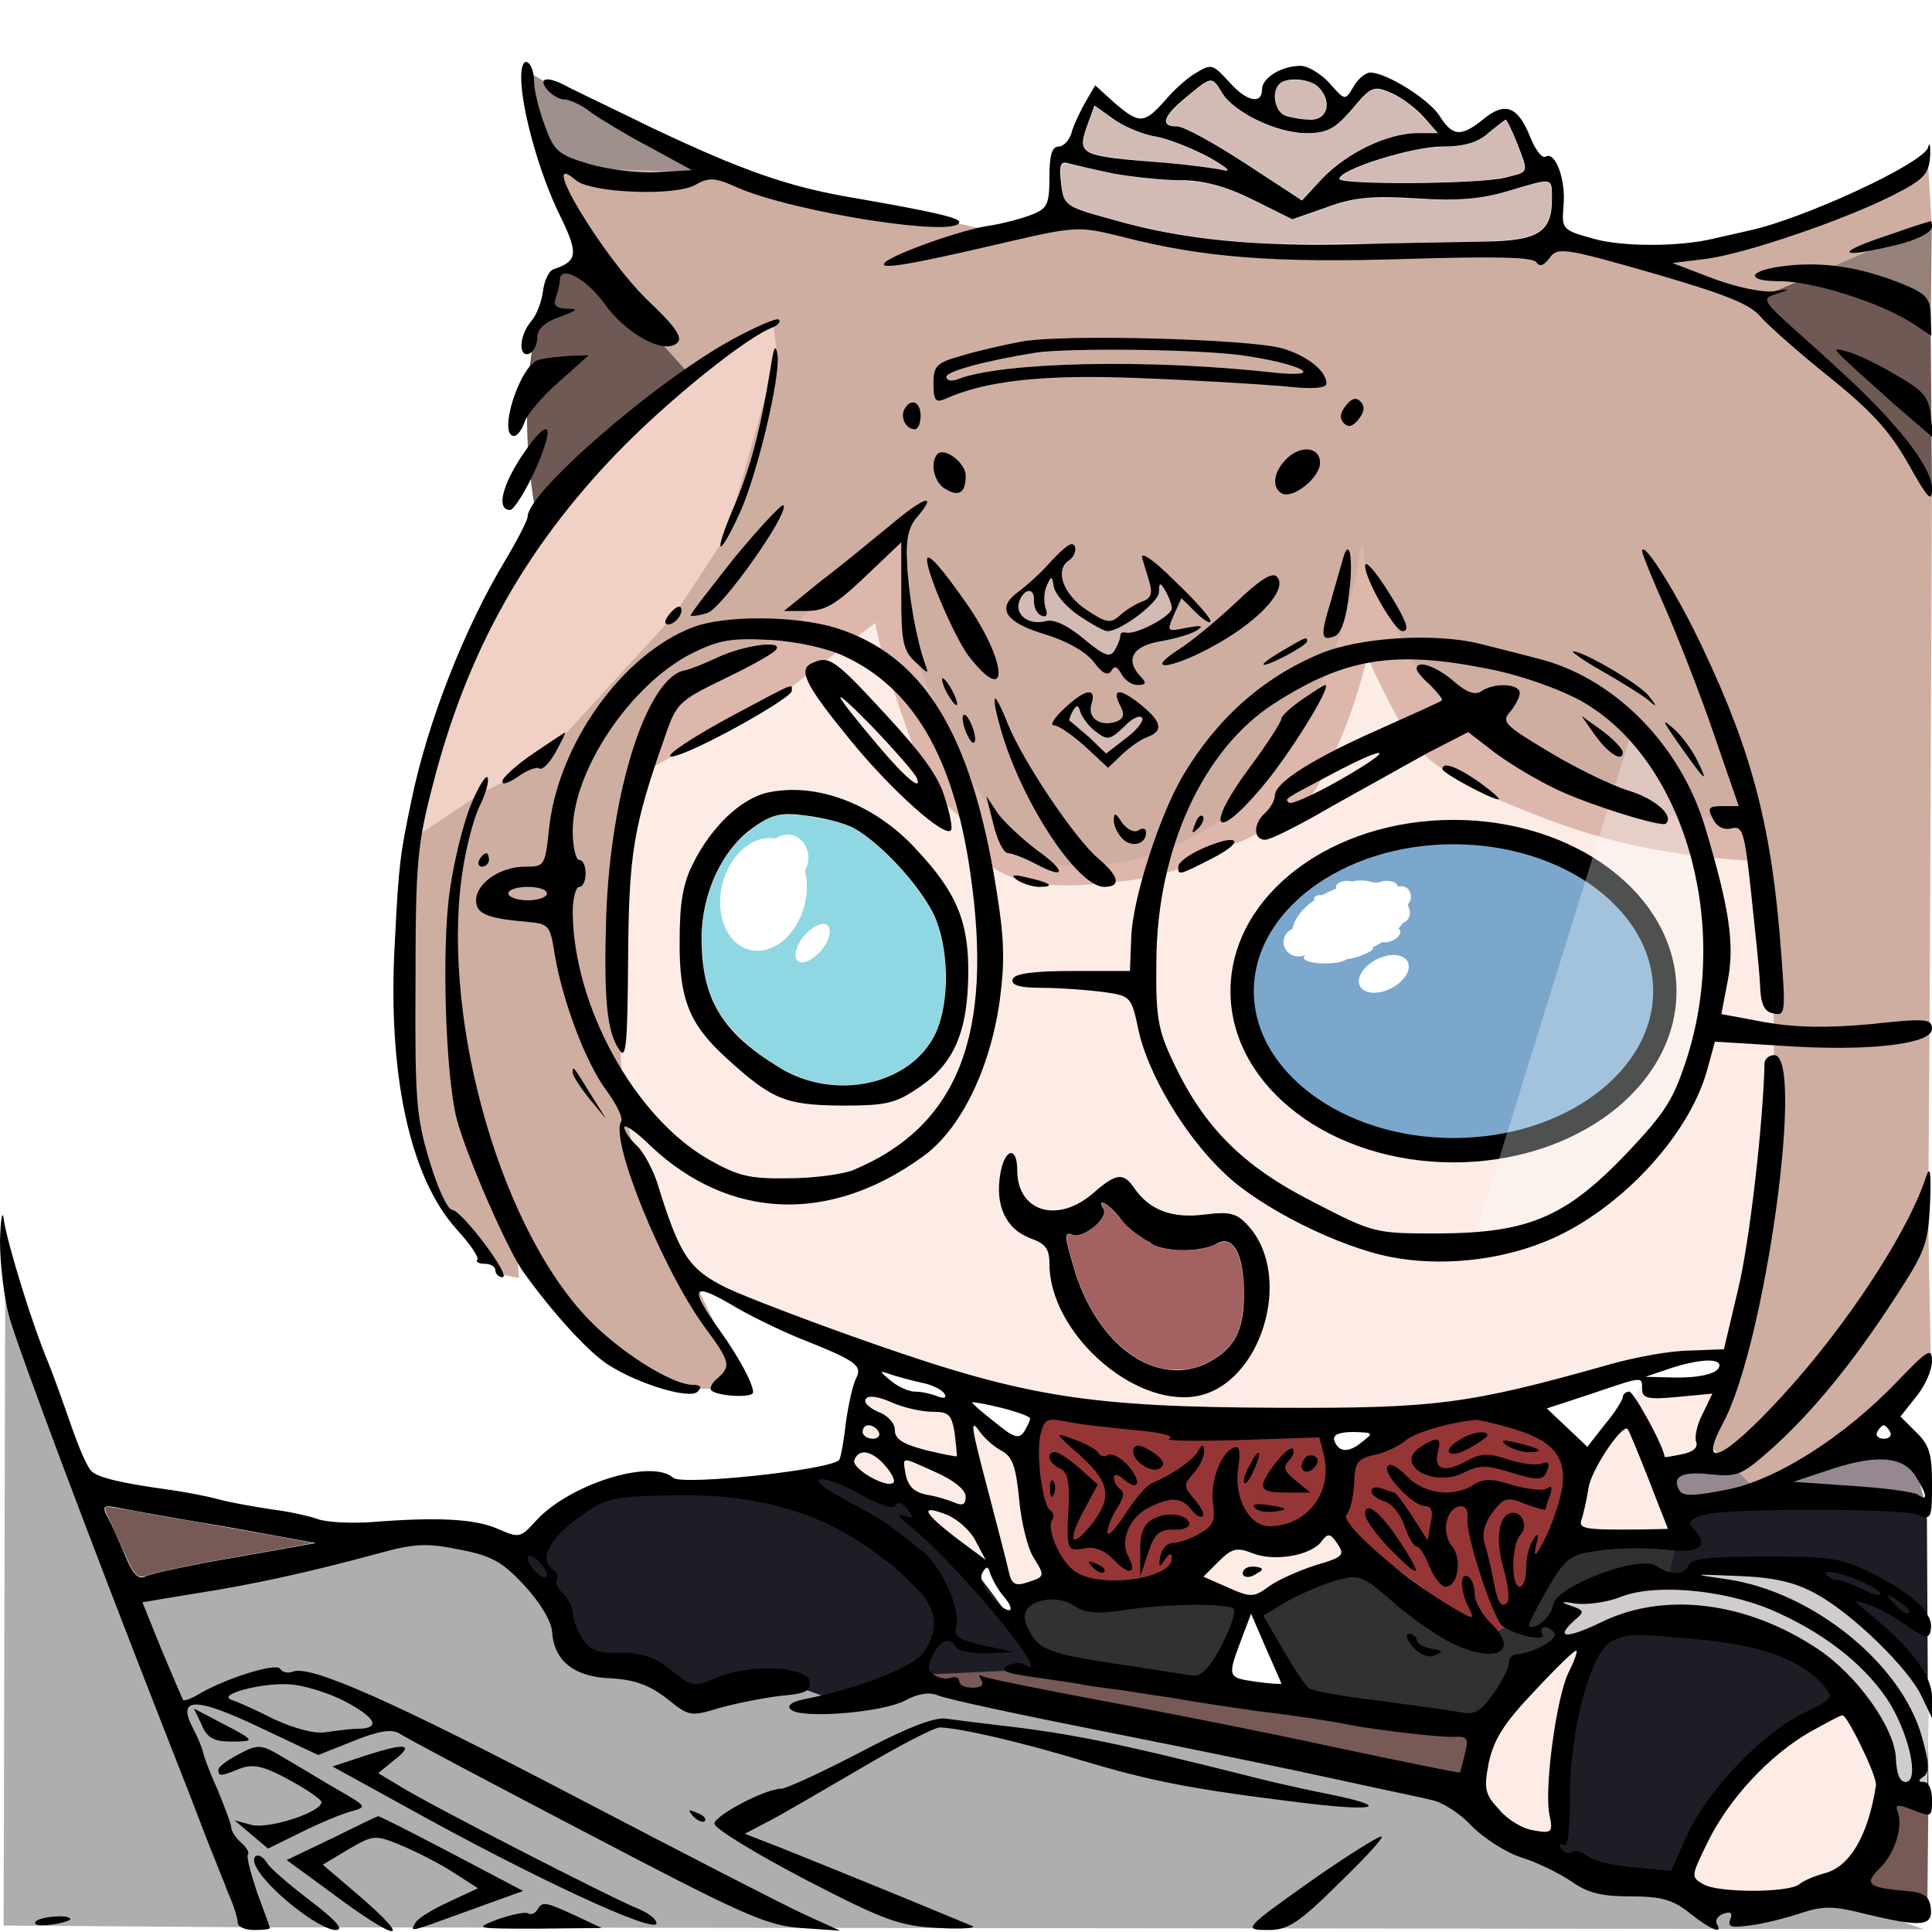 <?xml version="1.0" encoding="UTF-8" standalone="no"?>
<svg
   xmlns:dc="http://purl.org/dc/elements/1.1/"
   xmlns:cc="http://creativecommons.org/ns#"
   xmlns:rdf="http://www.w3.org/1999/02/22-rdf-syntax-ns#"
   xmlns:svg="http://www.w3.org/2000/svg"
   xmlns="http://www.w3.org/2000/svg"
   xmlns:sodipodi="http://sodipodi.sourceforge.net/DTD/sodipodi-0.dtd"
   xmlns:inkscape="http://www.inkscape.org/namespaces/inkscape"
   version="1.0"
   width="500"
   height="500"
   viewBox="0 0 375 375"
   preserveAspectRatio="xMidYMid meet"
   id="svg4850"
   sodipodi:docname="picsvg_download.svg.2022_12_18_18_12_20.0.svg"
   inkscape:version="0.92.0 r15299"
   style="enable-background:new"
   inkscape:export-filename="D:\Roman\export-192.png"
   inkscape:export-xdpi="36.863998"
   inkscape:export-ydpi="36.863998">
  <defs
     id="defs4854">
    <filter
       inkscape:collect="always"
       style="color-interpolation-filters:sRGB"
       id="filter4817"
       x="-0.095"
       width="1.191"
       y="-0.044"
       height="1.088">
      <feGaussianBlur
         inkscape:collect="always"
         stdDeviation="1.39"
         id="feGaussianBlur4819" />
    </filter>
  </defs>
  <sodipodi:namedview
     pagecolor="#ffffff"
     bordercolor="#666666"
     borderopacity="1"
     objecttolerance="10"
     gridtolerance="10"
     guidetolerance="10"
     inkscape:pageopacity="0"
     inkscape:pageshadow="2"
     inkscape:window-width="1920"
     inkscape:window-height="1017"
     id="namedview4852"
     showgrid="false"
     inkscape:zoom="1.4212846"
     inkscape:cx="286.32326"
     inkscape:cy="245.90786"
     inkscape:window-x="-8"
     inkscape:window-y="-8"
     inkscape:window-maximized="1"
     inkscape:current-layer="g5598"
     units="px"
     fit-margin-top="0"
     fit-margin-left="0"
     fit-margin-right="0"
     fit-margin-bottom="0" />
  <g
     inkscape:groupmode="layer"
     id="layer22"
     inkscape:label="bodyFix"
     style="display:inline"
     transform="translate(1.0134387e-6,-63.748)">
    <g
       id="g172">
      <g
         style="display:inline"
         transform="matrix(0.756,0,0,0.738,-2.776,78.552)"
         id="g5598">
        <g
           id="g335">
          <path
             style="enable-background:new;display:inline;fill:#ffffff;fill-opacity:1;stroke:none;stroke-width:0.75px;stroke-linecap:butt;stroke-linejoin:miter;stroke-opacity:1"
             d="m 343.539,368.247 5.554,8.258 11.108,-6.936 -4.801,-3.865 z"
             id="path5439"
             inkscape:connector-curvature="0"
             transform="matrix(1.324,0,0,1.355,3.674,-106.415)" />
          <path
             style="enable-background:new;display:inline;fill:#ffffff;fill-opacity:1;stroke:none;stroke-width:0.75px;stroke-linecap:butt;stroke-linejoin:miter;stroke-opacity:1"
             d="m 316.615,434.566 21.15,4.182 -12.109,-25.341 z"
             id="path5437"
             inkscape:connector-curvature="0"
             transform="matrix(1.324,0,0,1.355,3.674,-106.415)" />
          <path
             style="enable-background:new;display:inline;fill:#ffffff;fill-opacity:1;stroke:none;stroke-width:0.75px;stroke-linecap:butt;stroke-linejoin:miter;stroke-opacity:1"
             d="m 228.227,349.872 -3.371,5.963 24.982,7.124 0.552,-7.546 z"
             id="path5435"
             inkscape:connector-curvature="0"
             transform="matrix(1.324,0,0,1.355,3.674,-106.415)" />
          <path
             inkscape:connector-curvature="0"
             id="path5432"
             d="m 424.528,151.191 0.717,6.174 19.539,-0.83 3.546,-8.034 z"
             style="fill:#ffffff;fill-opacity:1;stroke:none;stroke-width:0.75px;stroke-linecap:butt;stroke-linejoin:miter;stroke-opacity:1" />
          <g
             transform="matrix(1.654,0,0,1.77,3.508,-43.454)"
             id="g5430">
            <path
               style="fill:#958891;fill-opacity:1;stroke:none;stroke-width:0.75px;stroke-linecap:butt;stroke-linejoin:miter;stroke-opacity:1"
               d="m 258.371,231.73 10.192,-1.133 28.131,-1.967 2.507,8.839 -39.577,-1.319 z"
               id="path4863"
               inkscape:connector-curvature="0" />
            <path
               style="fill:#303133;fill-opacity:1;stroke:none;stroke-width:0.75px;stroke-linecap:butt;stroke-linejoin:miter;stroke-opacity:1"
               d="m 158.307,250.199 0.264,5.673 2.507,3.298 25.923,4.222 4.156,-5.277 1.913,-6.53 -14.973,-1.385 z"
               id="path4857"
               inkscape:connector-curvature="0" />
            <path
               style="fill:#303133;fill-opacity:1;stroke:none;stroke-width:0.75px;stroke-linecap:butt;stroke-linejoin:miter;stroke-opacity:1"
               d="m 194.784,251.254 7.322,14.314 28.1,4.485 11.477,-11.609 2.638,-8.443 14.643,-1.979 2.375,-6.332 -17.546,0.792 -8.252,11.436 -4.571,2.519 -20.619,-11.382 z"
               id="path4859"
               inkscape:connector-curvature="0" />
            <path
               style="fill:#1d1d26;fill-opacity:1;stroke:none;stroke-width:0.75px;stroke-linecap:butt;stroke-linejoin:miter;stroke-opacity:1"
               d="m 299.201,237.469 -37.466,-0.264 -2.77,10.818 -14.643,1.979 -2.638,8.443 15.039,-5.409 18.469,3.034 12.665,8.443 5.673,13.456 5.912,3.001 z"
               id="path4861"
               inkscape:connector-curvature="0" />
            <path
               style="fill:#d0cbcf;fill-opacity:1;stroke:none;stroke-width:0.75px;stroke-linecap:butt;stroke-linejoin:miter;stroke-opacity:1"
               d="m 243.068,250.331 -0.66,4.551 1.121,2.836 15.633,-4.881 19.063,4.419 12.862,12.599 3.1,8.641 5.079,0.528 0.264,-13.72 C 293.555,255.179 286.616,252.095 279.874,247.561 l -16.49,-0.923 z"
               id="path4865"
               inkscape:connector-curvature="0"
               sodipodi:nodetypes="cccccccccccc" />
            <path
               style="fill:#585758;fill-opacity:1;stroke:none;stroke-width:0.75px;stroke-linecap:butt;stroke-linejoin:miter;stroke-opacity:1"
               d="m 131.203,230.737 7.043,4.431 2.146,-0.746 -3.172,-9.701 -4.478,-1.213 z"
               id="path4885"
               inkscape:connector-curvature="0" />
            <path
               style="fill:#fcece5;fill-opacity:1;stroke:none;stroke-width:0.75px;stroke-linecap:butt;stroke-linejoin:miter;stroke-opacity:1"
               d="m 261.339,241.69 -18.139,-0.396 2.696,-10.884 6.869,-7.387 L 255.5,217.8 l 11.314,1.331 -2.045,10.224 -6.398,2.375 z"
               id="path4850"
               inkscape:connector-curvature="0" />
            <path
               style="fill:#fcece5;fill-opacity:1;stroke:none;stroke-width:0.75px;stroke-linecap:butt;stroke-linejoin:miter;stroke-opacity:1"
               d="m 133.836,218.735 15.105,4.024 10.29,6.464 4.749,18.931 -6.332,1.847 -12.137,-8.839 -13.984,-9.432 z"
               id="path4852"
               inkscape:connector-curvature="0" />
            <path
               style="fill:#fcece5;fill-opacity:1;stroke:none;stroke-width:0.75px;stroke-linecap:butt;stroke-linejoin:miter;stroke-opacity:1"
               d="m 184.362,247.033 10.422,4.222 15.567,-6.2 -3.168,-5.782 -8.969,3.935 -6.794,-1.253 z"
               id="path4854"
               inkscape:connector-curvature="0" />
            <path
               style="fill:#ffffff;fill-opacity:1;stroke:none;stroke-width:0.75px;stroke-linecap:butt;stroke-linejoin:miter;stroke-opacity:1"
               d="m 236.406,221.836 9.49,8.575 L 255.5,217.8 l -18.764,4.3 z"
               id="path4845"
               inkscape:connector-curvature="0" />
            <path
               style="fill:#ffffff;fill-opacity:1;stroke:none;stroke-width:0.75px;stroke-linecap:butt;stroke-linejoin:miter;stroke-opacity:1"
               d="m 149.798,220.648 12.137,2.77 -2.177,4.419 -4.947,-1.385 z"
               id="path4847"
               inkscape:connector-curvature="0" />
            <path
               style="fill:#963536;fill-opacity:1;stroke:none;stroke-width:0.75px;stroke-linecap:butt;stroke-linejoin:miter;stroke-opacity:1"
               d="m 230.97,256.437 4.571,-2.519 10.354,-23.507 -14.366,-7.556 -15.858,3.638 -6.716,3.918 -1.772,8.862 z"
               id="path4837"
               inkscape:connector-curvature="0" />
            <path
               style="fill:#963536;fill-opacity:1;stroke:none;stroke-width:0.75px;stroke-linecap:butt;stroke-linejoin:miter;stroke-opacity:1"
               d="m 205.597,225.746 2.332,12.593 -14.646,3.825 -2.985,-11.754 3.078,-4.851 z"
               id="path4839"
               inkscape:connector-curvature="0" />
            <path
               style="fill:#963536;fill-opacity:1;stroke:none;stroke-width:0.75px;stroke-linecap:butt;stroke-linejoin:miter;stroke-opacity:1"
               d="m 162.034,222.481 -2.146,14.179 6.343,12.22 16.231,-1.026 9.235,-7.276 2.799,-15.299 z"
               id="path4841"
               inkscape:connector-curvature="0" />
            <path
               style="fill:#aeaeae;fill-opacity:1;stroke:none;stroke-width:0.75px;stroke-linecap:butt;stroke-linejoin:miter;stroke-opacity:1"
               d="M 39.973,299.604 0.66,299.34 0.923,198.419 Z"
               id="path4825"
               inkscape:connector-curvature="0"
               inkscape:label="top" />
            <path
               style="fill:#aeaeae;fill-opacity:1;stroke:none;stroke-width:0.75px;stroke-linecap:butt;stroke-linejoin:miter;stroke-opacity:1"
               d="m 19.261,250.925 44.854,-10.026 91.027,24.538 c 47.844,11.477 50.848,3.026 143.532,34.432 L 39.973,299.604 Z"
               id="path4829"
               inkscape:connector-curvature="0"
               sodipodi:nodetypes="cccccc"
               inkscape:label="base" />
            <path
               style="fill:#775956;fill-opacity:1;fill-rule:nonzero;stroke:none;stroke-width:0.586;stroke-linecap:butt;stroke-linejoin:miter;stroke-miterlimit:4;stroke-dasharray:none;stroke-opacity:1;paint-order:markers fill stroke"
               d="m 28.548,329.724 c -0.677,-0.452 -1.513,-1.845 -2.668,-4.444 -0.592,-1.334 -1.743,-3.777 -2.556,-5.428 -0.814,-1.651 -1.479,-3.117 -1.479,-3.258 0,-0.14 0.066,-0.296 0.147,-0.346 0.299,-0.185 1.563,-0.04 4.925,0.564 4.867,0.875 9.213,1.613 15.388,2.612 5.02,0.813 22.593,3.842 22.656,3.905 0.016,0.016 -3.704,0.663 -8.266,1.439 -12.181,2.07 -14.944,2.554 -18.184,3.188 -3.86,0.754 -7.252,1.521 -8.022,1.814 -0.828,0.314 -1.422,0.3 -1.941,-0.046 z"
               id="path4823"
               inkscape:connector-curvature="0"
               transform="scale(0.75)" />
            <path
               style="fill:#775956;fill-opacity:1;stroke:none;stroke-width:0.75px;stroke-linecap:butt;stroke-linejoin:miter;stroke-opacity:1"
               d="m 299.254,297.761 0.187,-16.791 -153.358,-24.627 -4.104,5.784 z"
               id="path4833"
               inkscape:connector-curvature="0" />
            <path
               style="fill:#1d1d26;fill-opacity:1;stroke:none;stroke-width:0.75px;stroke-linecap:butt;stroke-linejoin:miter;stroke-opacity:1"
               d="m 248.147,256.465 c -4.048,5.784 -5.357,20.535 -7.652,32.057 l 18.601,4.881 c 5.142,-8.706 8.211,-17.176 28.232,-27.572 -3.221,-6.436 -11.677,-8.241 -19.261,-10.818 z"
               id="path4797"
               inkscape:connector-curvature="0"
               sodipodi:nodetypes="cccccc"
               inkscape:label="cloth" />
            <path
               style="fill:#fcece5;fill-opacity:1;stroke:none;stroke-width:0.75px;stroke-linecap:butt;stroke-linejoin:miter;stroke-opacity:1"
               d="m 247.201,256.903 -12.335,6.427 -6.228,16.427 11.857,8.765 z"
               id="path4799"
               inkscape:connector-curvature="0"
               sodipodi:nodetypes="ccccc"
               inkscape:label="skinL" />
            <path
               style="fill:#fcece5;fill-opacity:1;stroke:none;stroke-width:0.75px;stroke-linecap:butt;stroke-linejoin:miter;stroke-opacity:1"
               d="m 287.328,265.832 -15.78,9.821 -10.541,17.071 c 4.933,2.215 12.554,2.971 24.813,1.213 l 8.022,-14.366 z"
               id="path4801"
               inkscape:connector-curvature="0"
               sodipodi:nodetypes="cccccc"
               inkscape:label="skinR" />
            <path
               style="fill:#1d1d26;fill-opacity:1;stroke:none;stroke-width:0.75px;stroke-linecap:butt;stroke-linejoin:miter;stroke-opacity:1"
               d="m 162.313,261.194 -20.336,0.933 -12.873,3.545 -7.463,-2.612 -13.433,2.239 -13.993,-5.037 c -5.875,-1.029 -6.202,-6.345 -8.582,-10.075 l -6.343,-6.343 13.246,-8.582 13.433,-1.306 13.993,0.187 10.821,-2.239 c 14.67,4.415 22.806,17.231 31.53,29.291 z"
               id="path4791"
               inkscape:connector-curvature="0"
               sodipodi:nodetypes="ccccccccccccc" />
            <path
               style="fill:#fcece5;fill-opacity:1;stroke:none;stroke-width:0.75px;stroke-linecap:butt;stroke-linejoin:miter;stroke-opacity:1"
               d="M 89.552,85.821 295.149,113.06 268.958,214.594 c -25.13,4.337 -45.425,10.749 -82.764,9.66 -31.592,0.624 -57.869,-11.774 -84.328,-23.225 C 86.717,165.78 93.334,124.859 89.552,85.821 Z"
               id="path4787"
               inkscape:connector-curvature="0"
               sodipodi:nodetypes="cccccc" />
            <path
               style="fill:#cfaea2;fill-opacity:1;stroke:none;stroke-width:0.75px;stroke-linecap:butt;stroke-linejoin:miter;stroke-opacity:1"
               d="m 268.563,230.597 4.104,4.011 c 11.335,-5.368 21.943,-11.057 27.146,-19.123 l -0.466,-24.627 c -6.129,17.531 -18.026,29.081 -30.784,39.739 z"
               id="path4753"
               inkscape:connector-curvature="0"
               sodipodi:nodetypes="ccccc"
               inkscape:label="right_bottom" />
            <path
               style="fill:#cfaea2;fill-opacity:1;stroke:none;stroke-width:0.75px;stroke-linecap:butt;stroke-linejoin:miter;stroke-opacity:1"
               d="m 275.56,166.884 c -1.185,36.858 -5.709,50.867 -10.821,60.728 l 3.825,2.985 c 11.399,-12.724 26.288,-21.843 30.877,-41.604 l 0.187,-22.854 z"
               id="path4755"
               inkscape:connector-curvature="0"
               sodipodi:nodetypes="cccccc"
               inkscape:label="right_mid" />
            <path
               style="fill:#cfaea2;fill-opacity:1;stroke:none;stroke-width:0.75px;stroke-linecap:butt;stroke-linejoin:miter;stroke-opacity:1"
               d="m 275.56,166.884 c -2.212,-43.691 -11.527,-53.54 -19.403,-70.243 l -17.724,-45.522 4.478,-2.239 29.444,8.909 c 11.101,9.812 25.699,20.124 27.638,28.627 l -0.366,79.721 z"
               id="path4761"
               inkscape:connector-curvature="0"
               sodipodi:nodetypes="cccccccc"
               inkscape:label="right_top" />
            <path
               style="fill:#ddb7ac;fill-opacity:1;stroke:none;stroke-width:0.75px;stroke-linecap:butt;stroke-linejoin:miter;stroke-opacity:1"
               d="m 192.91,131.437 3.918,5.224 5.597,-3.358 c 9.271,-12.621 12.401,-32.176 12.966,-39.739 l -5.486,-1.381 -5.988,24.702 z"
               id="path4781"
               inkscape:connector-curvature="0"
               sodipodi:nodetypes="ccccccc"
               inkscape:label="inner4" />
            <path
               style="fill:#ddb7ac;fill-opacity:1;stroke:none;stroke-width:0.75px;stroke-linecap:butt;stroke-linejoin:miter;stroke-opacity:1"
               d="m 273.787,141.231 c -20.117,-0.955 -30.617,-4.914 -42.351,-9.701 L 224,127.5 c -4.053,-2.754 -4.717,-3.798 -5.996,-5.858 -10.653,-18.762 -6.184,-16.109 -9.328,-23.601 h 4.198 l 8.955,15.485 35.914,20.522 13.619,0.56 z"
               id="path4783"
               inkscape:connector-curvature="0"
               sodipodi:nodetypes="cccccccccc"
               inkscape:label="inner5" />
            <path
               style="fill:#cfaea2;fill-opacity:1;stroke:none;stroke-width:0.75px;stroke-linecap:butt;stroke-linejoin:miter;stroke-opacity:1"
               d="M 268.284,134.888 256.53,134.328 220,112.6 212,97.3 205.41,51.119 h 33.022 l 34.515,83.769 z"
               id="path4763"
               inkscape:connector-curvature="0"
               inkscape:label="top_right" />
            <path
               style="fill:#ddb7ac;fill-opacity:1;stroke:none;stroke-width:0.75px;stroke-linecap:butt;stroke-linejoin:miter;stroke-opacity:1"
               d="m 156.856,138.592 c -3.399,-1.104 -7.078,-2.82 -10.477,-6.497 l -3.639,-5.706 c -9.001,-22.888 -6.946,-23.88 -7.52,-30.078 l 5.277,-4.222 1.666,18.731 z"
               id="path4777"
               inkscape:connector-curvature="0"
               sodipodi:nodetypes="ccccccc"
               inkscape:label="inner2" />
            <path
               style="fill:#ddb7ac;fill-opacity:1;stroke:none;stroke-width:0.75px;stroke-linecap:butt;stroke-linejoin:miter;stroke-opacity:1"
               d="m 153.032,141.185 c 2.099,1.857 4.947,2.882 8.162,3.498 2.883,-0.108 4.703,0.481 10.448,-0.327 3.754,-0.177 7.723,-0.746 12.22,-2.285 l 6.856,-3.172 c 3.043,-0.698 5.675,-2.569 7.976,-3.731 l 0.373,-4.664 -2.239,-3.172 -6.53,7.183 -9.515,4.757 -11.381,2.425 -6.903,-0.093 -7.09,-4.011 -4.011,-1.399 z"
               id="path4779"
               inkscape:connector-curvature="0"
               sodipodi:nodetypes="ccccccccccccccc"
               inkscape:label="inner3" />
            <path
               style="fill:#cfaea2;fill-opacity:1;stroke:none;stroke-width:0.75px;stroke-linecap:butt;stroke-linejoin:miter;stroke-opacity:1"
               d="M 164.925,45.896 140,93.8 l 2.164,17.021 c 5.064,11.15 8.863,22.957 20.336,30.784 14.16,1.365 20.811,-2.968 27.985,-6.903 8.136,-4.807 21.913,-27.483 21.66,-50.542 l -6.734,-33.04 z"
               id="path4765"
               inkscape:connector-curvature="0"
               sodipodi:nodetypes="cccccccc"
               inkscape:label="top_mid" />
            <path
               style="fill:#ddb7ac;fill-opacity:1;stroke:none;stroke-width:0.75px;stroke-linecap:butt;stroke-linejoin:miter;stroke-opacity:1"
               d="m 104.664,116.604 -3.875,10.972 20.712,-11.213 19.261,-14.116 -0.264,-10.158 -13.984,10.686 -9.498,7.652 z"
               id="path4775"
               inkscape:connector-curvature="0"
               sodipodi:nodetypes="cccccccc"
               inkscape:label="inner1" />
            <path
               style="fill:#cfaea2;fill-opacity:1;stroke:none;stroke-width:0.75px;stroke-linecap:butt;stroke-linejoin:miter;stroke-opacity:1"
               d="m 164.925,45.896 -22.275,43.51 c -9.883,8.594 -20.669,19.957 -37.986,27.199 l -40.485,21.269 c 4.065,-14.486 7.115,-28.464 19.31,-47.015 C 95.463,80.742 105.363,66.543 120.107,60.96 l 18.559,-9.235 z"
               id="path4767"
               inkscape:connector-curvature="0"
               sodipodi:nodetypes="cccccccc"
               inkscape:label="top_left" />
            <path
               style="fill:#f1d1c5;fill-opacity:1;stroke:none;stroke-width:0.75px;stroke-linecap:butt;stroke-linejoin:miter;stroke-opacity:1"
               d="m 64.179,137.873 20.647,-12.407 19.827,-20.733 8.141,-11.852 7.915,-26.78 -0.603,-5.14 C 87.317,75.857 71.472,103.619 64.179,137.873 Z"
               id="path4769"
               inkscape:connector-curvature="0"
               sodipodi:nodetypes="ccccccc"
               inkscape:label="top_left_light" />
            <path
               style="fill:#cfaea2;fill-opacity:1;stroke:none;stroke-width:0.75px;stroke-linecap:butt;stroke-linejoin:miter;stroke-opacity:1"
               d="m 115.828,219.395 -8.839,0.264 c -13.085,-1.034 -19.567,-13.624 -27.308,-24.01 l -8.575,-28.759 c -2.318,-25.437 1.216,-28.304 3.562,-35.751 l 29.996,-14.534 c -5.737,10.88 -9.496,25.615 -8.229,50.153 -0.098,3.328 -3.13e-4,7.343 1.979,17.942 z"
               id="path4771"
               inkscape:connector-curvature="0"
               inkscape:label="left_right"
               sodipodi:nodetypes="ccccccccc" />
            <path
               style="fill:#cfaea2;fill-opacity:1;stroke:none;stroke-width:0.75px;stroke-linecap:butt;stroke-linejoin:miter;stroke-opacity:1"
               d="m 64.179,137.873 10.489,-6.734 6.002,71.964 -2.704,-0.462 -10.026,-12.005 C 60.617,171.117 64.536,155.175 64.179,137.873 Z"
               id="path4773"
               inkscape:connector-curvature="0"
               sodipodi:nodetypes="cccccc"
               inkscape:label="left_left" />
            <path
               style="fill:#6e5954;fill-opacity:1;stroke:none;stroke-width:0.75px;stroke-linecap:butt;stroke-linejoin:miter;stroke-opacity:1"
               d="m 272.355,57.79 8.773,-3.562 18.667,7.816 0.198,24.373 C 297.635,78.317 284.359,67.92 272.355,57.79 Z"
               id="path4735"
               inkscape:connector-curvature="0"
               sodipodi:nodetypes="ccccc"
               inkscape:label="earR_bot_fill" />
            <path
               style="fill:#958177;fill-opacity:1;stroke:none;stroke-width:0.75px;stroke-linecap:butt;stroke-linejoin:miter;stroke-opacity:1"
               d="m 276.049,53.568 23.916,-7.006 -0.17,15.482 c -2.014,-4.547 -6.275,-8.444 -23.746,-8.476 z"
               id="path4731"
               inkscape:connector-curvature="0"
               sodipodi:nodetypes="cccc"
               inkscape:label="earR_mid_fill" />
            <path
               style="display:inline;fill:#cfaea2;fill-opacity:1;stroke:none;stroke-width:0.75px;stroke-linecap:butt;stroke-linejoin:miter;stroke-opacity:1"
               d="m 256.194,51.787 c 19.327,-2.871 33.662,-7.881 43.139,-14.973 l 0.632,9.748 -27.61,11.228 z"
               id="path4743"
               inkscape:connector-curvature="0"
               sodipodi:nodetypes="ccccc"
               inkscape:label="earR_top_fill" />
            <path
               style="fill:#d2bbb5;fill-opacity:1;fill-rule:nonzero;stroke:none;stroke-width:0.586;stroke-linecap:butt;stroke-linejoin:miter;stroke-miterlimit:4;stroke-dasharray:none;stroke-opacity:1;paint-order:markers fill stroke"
               d="m 228.678,147.006 c -0.837,-0.35 -1.284,-0.654 -4.265,-2.899 -2.438,-1.837 -4.347,-2.951 -5.739,-3.353 -0.593,-0.171 -0.938,-0.193 -1.741,-0.111 -0.551,0.056 -1.505,0.103 -2.121,0.104 -0.961,0.001 -1.225,-0.047 -1.866,-0.342 -1.794,-0.825 -2.411,-2.299 -1.655,-3.949 0.545,-1.191 1.44,-1.874 2.098,-1.601 0.465,0.193 0.63,0.628 0.731,1.929 0.136,1.742 0.784,2.728 1.959,2.976 0.337,0.071 0.428,0.036 0.609,-0.241 0.202,-0.309 0.2,-0.372 -0.054,-1.298 -0.311,-1.136 -0.352,-2.726 -0.094,-3.694 0.195,-0.731 0.94,-2.188 1.153,-2.255 0.09,-0.028 0.243,0.391 0.41,1.124 0.294,1.289 0.67,1.965 1.826,3.284 1.419,1.618 4.29,3.66 7.322,5.208 1.349,0.689 1.501,0.738 2.277,0.731 0.649,-0.005 1.04,-0.095 1.779,-0.409 2.075,-0.881 5.08,-2.912 6.948,-4.696 1.356,-1.295 1.703,-1.87 1.83,-3.025 0.056,-0.507 0.164,-0.944 0.241,-0.969 0.319,-0.106 1.736,2.442 2.114,3.803 0.209,0.751 0.208,0.8 -0.009,1.203 -0.411,0.763 -2.123,1.934 -4.442,3.038 -2.099,0.999 -3.084,1.287 -4.496,1.315 -0.673,0.013 -1.281,0.084 -1.354,0.158 -0.074,0.074 -0.18,0.431 -0.236,0.795 -0.121,0.779 -0.978,2.543 -1.461,3.005 -0.485,0.465 -0.951,0.51 -1.763,0.17 z"
               id="path4747"
               inkscape:connector-curvature="0"
               transform="scale(0.75)" />
            <path
               style="fill:#d2bbb5;fill-opacity:1;fill-rule:nonzero;stroke:none;stroke-width:0.586;stroke-linecap:butt;stroke-linejoin:miter;stroke-miterlimit:4;stroke-dasharray:none;stroke-opacity:1;paint-order:markers fill stroke"
               d="m 227.383,165.305 c -0.885,-0.826 -2.536,-2.256 -3.669,-3.177 -1.133,-0.921 -2.111,-1.745 -2.172,-1.832 -0.13,-0.182 0.609,-1.786 1.093,-2.372 0.402,-0.487 0.643,-0.349 0.978,0.563 0.564,1.537 2.085,3.336 3.775,4.467 1.07,0.716 1.71,0.944 2.324,0.829 0.617,-0.116 1.701,-0.865 3.136,-2.169 1.468,-1.333 2.457,-1.92 3.141,-1.863 0.382,0.032 0.474,0.092 0.508,0.333 0.056,0.394 -0.683,1.452 -1.618,2.318 -0.71,0.657 -5.466,4.263 -5.748,4.358 -0.076,0.026 -0.862,-0.629 -1.746,-1.455 z"
               id="path4749"
               inkscape:connector-curvature="0"
               transform="scale(0.75)" />
            <g
               id="g4728"
               inkscape:label="earL">
              <path
                 inkscape:label="earL_top_fill"
                 sodipodi:nodetypes="ccccc"
                 inkscape:connector-curvature="0"
                 id="path4717"
                 d="m 84.167,36.517 c 12.72,4.428 19.612,3.116 26.78,2.078 L 84.662,25.337 82.749,24.281 84.167,36.517"
                 style="fill:#9f8f8d;fill-opacity:1;stroke:none;stroke-width:0.75px;stroke-linecap:butt;stroke-linejoin:miter;stroke-opacity:1" />
              <path
                 inkscape:label="earL_mid_fill"
                 sodipodi:nodetypes="ccccc"
                 inkscape:connector-curvature="0"
                 id="path4721"
                 d="m 85.821,38.06 26.213,0.84 43.284,8.862 C 139.987,51.293 124.187,57.409 107.369,69.123 95.55,60.855 90.795,49.408 85.821,38.06 Z"
                 style="fill:#cfaea2;fill-opacity:1;stroke:none;stroke-width:0.75px;stroke-linecap:butt;stroke-linejoin:miter;stroke-opacity:1" />
              <path
                 inkscape:label="earL_left_fill"
                 sodipodi:nodetypes="ccccc"
                 inkscape:connector-curvature="0"
                 id="path4719"
                 d="M 107.369,69.123 91.511,52.239 85.82,54.413 C 80.973,65.481 81.172,78.802 83.489,90.858 Z"
                 style="fill:#6e5954;fill-opacity:1;stroke:none;stroke-width:0.75px;stroke-linecap:butt;stroke-linejoin:miter;stroke-opacity:1" />
            </g>
            <path
               style="display:inline;fill:#ecdcdc;fill-opacity:1;fill-rule:nonzero;stroke:none;stroke-width:0.16;stroke-linecap:butt;stroke-linejoin:miter;stroke-miterlimit:4;stroke-dasharray:none;stroke-opacity:1;paint-order:normal"
               d="m 270.43,41.254 c -1.616,-0.126 -3.86,-0.571 -4.509,-0.895 -1.138,-0.567 -2.033,-2.476 -1.859,-3.966 0.17,-1.459 0.814,-2.313 2.042,-2.704 1.521,-0.485 4.188,-0.24 5.811,0.535 0.835,0.399 1.806,1.412 2.286,2.386 0.286,0.581 0.355,0.862 0.394,1.594 0.042,0.807 0.02,0.944 -0.245,1.485 -0.311,0.635 -0.902,1.146 -1.615,1.394 -0.434,0.151 -1.518,0.232 -2.304,0.17 z"
               id="path5454"
               inkscape:connector-curvature="0"
               transform="scale(0.75)" />
            <path
               style="display:inline;fill:#d2bbb5;fill-opacity:1;fill-rule:nonzero;stroke:none;stroke-width:0.16;stroke-linecap:butt;stroke-linejoin:miter;stroke-miterlimit:4;stroke-dasharray:none;stroke-opacity:1;paint-order:normal"
               d="m 263.385,53.389 c -9.151,-5.733 -12.327,-7.601 -15.837,-9.312 -2.187,-1.066 -3.066,-1.377 -4.202,-1.485 -1.886,-0.18 -2.245,-0.738 -1.362,-2.114 0.467,-0.727 2.247,-2.417 4.081,-3.874 2.996,-2.38 3.845,-2.91 4.657,-2.91 0.421,0 0.534,0.054 0.913,0.433 0.238,0.238 0.732,0.893 1.098,1.457 0.816,1.256 1.418,1.934 2.476,2.787 3.068,2.475 8.007,4.632 12.36,5.397 1.102,0.194 1.748,0.241 3.231,0.235 4.224,-0.017 5.611,-0.766 9.623,-5.198 2.001,-2.211 2.742,-2.886 3.604,-3.285 0.488,-0.225 0.675,-0.255 1.324,-0.211 1.385,0.095 3.619,1.061 5.676,2.454 2.036,1.378 3.062,2.318 5.702,5.223 l 0.877,0.965 -3.101,0.046 c -3.391,0.05 -4.044,0.129 -6.398,0.774 -3.975,1.089 -8.424,3.335 -11.746,5.929 -1.381,1.078 -2.244,1.887 -4.518,4.235 -1.186,1.224 -2.203,2.235 -2.261,2.249 -0.058,0.013 -2.847,-1.693 -6.197,-3.792 z"
               id="path5456"
               inkscape:connector-curvature="0"
               transform="scale(0.75)" />
            <path
               style="display:inline;fill:#d2bbb5;fill-opacity:1;fill-rule:nonzero;stroke:none;stroke-width:0.16;stroke-linecap:butt;stroke-linejoin:miter;stroke-miterlimit:4;stroke-dasharray:none;stroke-opacity:1;paint-order:normal"
               d="m 270.559,41.259 c -0.013,-0.011 -0.357,-0.05 -0.765,-0.086 -0.408,-0.036 -0.873,-0.089 -1.033,-0.118 -0.16,-0.029 -0.399,-0.071 -0.53,-0.095 -0.131,-0.023 -0.358,-0.071 -0.503,-0.105 -0.146,-0.034 -0.408,-0.089 -0.583,-0.122 -0.387,-0.073 -0.458,-0.093 -0.794,-0.232 -0.146,-0.06 -0.301,-0.088 -0.344,-0.062 -0.044,0.026 -0.08,-0.006 -0.08,-0.072 0,-0.065 -0.048,-0.089 -0.106,-0.053 -0.058,0.036 -0.106,0.023 -0.106,-0.03 0,-0.052 -0.12,-0.15 -0.267,-0.217 -0.147,-0.067 -0.309,-0.229 -0.361,-0.361 -0.051,-0.132 -0.191,-0.342 -0.309,-0.467 -0.119,-0.125 -0.187,-0.256 -0.151,-0.291 0.035,-0.035 6.9e-4,-0.064 -0.077,-0.064 -0.078,0 -0.109,-0.032 -0.07,-0.071 0.039,-0.039 -0.002,-0.182 -0.091,-0.318 -0.089,-0.136 -0.139,-0.247 -0.111,-0.247 0.028,0 -0.013,-0.21 -0.09,-0.466 -0.077,-0.256 -0.123,-0.769 -0.103,-1.139 0.044,-0.803 0.059,-0.873 0.288,-1.401 0.098,-0.226 0.178,-0.423 0.178,-0.44 0,-0.016 0.162,-0.191 0.359,-0.388 0.308,-0.308 0.76,-0.6 1.045,-0.674 0.044,-0.011 0.103,-0.033 0.132,-0.047 0.226,-0.113 1.389,-0.244 2.066,-0.233 1.68,0.028 3.075,0.356 4,0.939 0.306,0.193 0.579,0.353 0.607,0.355 0.078,0.005 0.584,0.53 0.584,0.606 0,0.037 0.092,0.166 0.204,0.286 0.378,0.406 0.914,1.487 0.948,1.914 0.018,0.233 0.08,0.48 0.136,0.548 0.217,0.264 -0.281,1.815 -0.702,2.182 -0.298,0.261 -1.051,0.793 -1.115,0.789 -0.029,-0.002 -0.239,0.031 -0.466,0.074 -0.384,0.072 -1.735,0.152 -1.788,0.106 z"
               id="path5458"
               inkscape:connector-curvature="0"
               transform="scale(0.75)" />
            <path
               style="display:inline;fill:#d2bbb5;fill-opacity:1;fill-rule:nonzero;stroke:none;stroke-width:0.16;stroke-linecap:butt;stroke-linejoin:miter;stroke-miterlimit:4;stroke-dasharray:none;stroke-opacity:1;paint-order:normal"
               d="m 283.883,53.75 c -3.182,-0.093 -6.04,-0.372 -6.379,-0.622 -0.176,-0.13 -0.163,-0.166 0.182,-0.528 1.013,-1.062 6.035,-2.964 11.441,-4.333 4.076,-1.032 6.446,-1.409 9.724,-1.544 4.909,-0.203 6.786,-0.747 9.366,-2.718 0.716,-0.547 1.795,-1.358 2.396,-1.802 1.071,-0.79 1.098,-0.802 1.29,-0.606 0.639,0.653 3.456,7.244 3.733,8.734 0.236,1.271 -0.275,1.59 -3.827,2.382 -2.153,0.48 -6.196,0.798 -12.725,1 -3.01,0.093 -12.489,0.116 -15.201,0.037 z"
               id="path5460"
               inkscape:connector-curvature="0"
               transform="scale(0.75)" />
            <path
               style="display:inline;fill:#d2bbb5;fill-opacity:1;fill-rule:nonzero;stroke:none;stroke-width:0.16;stroke-linecap:butt;stroke-linejoin:miter;stroke-miterlimit:4;stroke-dasharray:none;stroke-opacity:1;paint-order:normal"
               d="m 264.603,65.936 c -3.464,-0.121 -9.335,-0.517 -12.447,-0.841 -7.791,-0.811 -14.188,-1.996 -21.928,-4.063 -8.065,-2.154 -9.301,-2.721 -9.951,-4.57 -0.316,-0.899 -0.571,-2.859 -0.581,-4.459 -0.008,-1.317 0.011,-1.475 0.216,-1.748 0.318,-0.425 0.674,-0.395 3.748,0.312 5.398,1.243 7.597,1.654 11.123,2.082 3.601,0.437 5.868,0.613 9.64,0.746 3.845,0.135 6.051,0.494 9.151,1.487 2.405,0.77 3.701,1.33 9.773,4.217 l 4.253,2.022 4.593,-1.534 c 2.526,-0.844 5.117,-1.671 5.758,-1.839 1.396,-0.365 3.385,-0.706 4.979,-0.853 1.684,-0.155 6.569,-0.129 9.64,0.052 6.211,0.366 10.207,0.316 13.711,-0.171 2.553,-0.355 3.672,-0.614 8.61,-1.991 3.603,-1.004 4.918,-1.254 5.539,-1.05 0.586,0.192 0.757,0.581 0.849,1.923 0.086,1.258 -0.082,3.656 -0.32,4.572 -0.616,2.373 -2.199,3.711 -5.264,4.448 -2.399,0.577 -4.84,0.709 -16.717,0.903 -3.874,0.063 -8.832,0.163 -11.017,0.221 -3.935,0.105 -21.318,0.205 -23.358,0.134 z"
               id="path5462"
               inkscape:connector-curvature="0"
               transform="scale(0.75)" />
            <path
               style="display:inline;fill:#d2bbb5;fill-opacity:1;fill-rule:nonzero;stroke:none;stroke-width:0.16;stroke-linecap:butt;stroke-linejoin:miter;stroke-miterlimit:4;stroke-dasharray:none;stroke-opacity:1;paint-order:normal"
               d="m 252.315,51.114 c -2.904,-0.517 -7.605,-1.029 -14.036,-1.529 -8.392,-0.653 -10.973,-1.024 -12.573,-1.806 -1.439,-0.704 -1.689,-1.617 -1.024,-3.741 0.562,-1.792 1.983,-5.373 2.112,-5.324 0.07,0.027 1.041,0.672 2.156,1.434 2.256,1.541 3.207,2.104 4.614,2.733 2.093,0.935 3.612,1.419 5.884,1.873 2.475,0.496 6.41,1.922 9.794,3.551 2.31,1.112 4.709,2.565 4.865,2.947 0.071,0.174 -0.124,0.159 -1.793,-0.138 z"
               id="path5464"
               inkscape:connector-curvature="0"
               transform="scale(0.75)" />
            <path
               style="display:inline;fill:#a36162;fill-opacity:1;fill-rule:nonzero;stroke:none;stroke-width:0.415;stroke-linecap:butt;stroke-linejoin:miter;stroke-miterlimit:4;stroke-dasharray:none;stroke-opacity:1;paint-order:markers fill stroke"
               d="m 241.804,288.953 c -5.428,-0.739 -10.788,-4.482 -14.725,-10.284 -1.371,-2.019 -2.806,-4.795 -3.729,-7.212 -0.523,-1.37 -1.638,-4.92 -2.086,-6.64 -0.317,-1.22 -0.433,-2.343 -0.262,-2.549 0.14,-0.168 0.452,-0.169 1.005,-10e-4 0.55,0.167 1.024,0.166 1.683,-0.004 2.044,-0.528 4.606,-2.677 4.963,-4.164 0.101,-0.423 0.093,-0.466 -0.216,-1.151 -0.177,-0.391 -0.307,-0.78 -0.29,-0.863 0.127,-0.607 2.015,0.835 3.724,2.843 1.558,1.832 2.879,2.933 5.064,4.222 0.549,0.324 1.1,0.659 1.223,0.744 1.286,0.883 3.258,1.313 6.345,1.383 3.41,0.077 5.659,-0.299 7.572,-1.266 0.795,-0.402 1.671,-0.497 2.315,-0.251 2.131,0.814 3.432,5.741 3.118,11.814 -0.286,5.538 -1.755,8.43 -5.546,10.919 -1.64,1.077 -3.589,1.9 -5.43,2.293 -0.993,0.212 -3.695,0.307 -4.728,0.166 z"
               id="path4674"
               inkscape:connector-curvature="0"
               transform="scale(0.75)" />
            <path
               style="display:inline;fill:#8fd7e2;fill-opacity:1;fill-rule:nonzero;stroke:none;stroke-width:0.188;stroke-linecap:butt;stroke-linejoin:miter;stroke-miterlimit:4;stroke-dasharray:none;stroke-opacity:1;paint-order:normal"
               d="m 172.653,232.54 c -3.976,-0.308 -7.689,-1.465 -11.215,-3.494 -3.808,-2.192 -6.468,-4.174 -8.998,-6.707 -2.252,-2.254 -3.273,-3.623 -4.408,-5.912 -1.311,-2.641 -1.981,-4.959 -2.356,-8.147 -0.766,-6.506 0.053,-11.952 2.589,-17.226 2.084,-4.334 4.519,-7.206 8.219,-9.695 2.675,-1.799 4.269,-2.334 6.965,-2.336 3.582,-0.003 9.544,1.121 12.569,2.368 5.032,2.075 14.142,11.223 17.255,17.327 1.034,2.027 1.929,5.245 2.349,8.442 0.207,1.578 0.207,6.7 -0.001,8.209 -0.373,2.712 -1.089,5.254 -1.978,7.027 -2.627,5.242 -8.407,8.987 -15.345,9.943 -1.703,0.235 -4.102,0.32 -5.645,0.2 z"
               id="path4625"
               inkscape:connector-curvature="0"
               inkscape:label="eye_fill"
               transform="scale(0.75)" />
            <ellipse
               ry="3.485"
               rx="1.738"
               cy="73.482"
               cx="197.22"
               transform="matrix(0.873,0.487,-0.625,0.78,0,0)"
               id="path3795"
               style="display:inline;fill:#ffffff;fill-opacity:1;fill-rule:nonzero;stroke:none;stroke-width:0.843;stroke-linecap:butt;stroke-linejoin:miter;stroke-miterlimit:4;stroke-dasharray:none;stroke-opacity:1;paint-order:normal"
               inkscape:label="bottom_light" />
            <ellipse
               cx="179.836"
               cy="33.63"
               rx="6.807"
               ry="8.325"
               transform="matrix(0.757,0.653,-0.521,0.853,0,0)"
               id="path3797"
               style="display:inline;fill:#ffffff;fill-opacity:1;fill-rule:nonzero;stroke:none;stroke-width:1.14;stroke-linecap:butt;stroke-linejoin:miter;stroke-miterlimit:4;stroke-dasharray:none;stroke-opacity:1;paint-order:normal"
               inkscape:label="top_light_1" />
            <ellipse
               ry="3.43"
               rx="3.232"
               cy="140.66"
               cx="122.353"
               id="path3801"
               style="display:inline;fill:#ffffff;fill-opacity:1;fill-rule:nonzero;stroke:none;stroke-width:1.134;stroke-linecap:butt;stroke-linejoin:miter;stroke-miterlimit:4;stroke-dasharray:none;stroke-opacity:1;paint-order:normal"
               inkscape:label="top_light_2" />
            <ellipse
               style="display:inline;fill:#7ba7cd;fill-opacity:1;fill-rule:nonzero;stroke:#000000;stroke-width:3.621;stroke-linecap:butt;stroke-linejoin:miter;stroke-miterlimit:4;stroke-dasharray:none;stroke-opacity:1;paint-order:markers fill stroke"
               id="path4628"
               cx="225.72"
               cy="160.492"
               rx="32.806"
               ry="23.637"
               inkscape:label="eye_fill" />
            <ellipse
               style="display:inline;fill:#ffffff;fill-opacity:1;fill-rule:nonzero;stroke:none;stroke-width:4.099;stroke-linecap:butt;stroke-linejoin:miter;stroke-miterlimit:4;stroke-dasharray:none;stroke-opacity:1;paint-order:markers fill stroke"
               id="path4631"
               cx="196.354"
               cy="222.741"
               rx="4.079"
               ry="2.499"
               transform="matrix(0.947,-0.321,0.13,0.992,0,0)"
               inkscape:label="bottom_light" />
            <path
               style="display:inline;opacity:0.559;fill:#fcffff;fill-opacity:1;stroke:none;stroke-width:0.75px;stroke-linecap:butt;stroke-linejoin:miter;stroke-opacity:1;filter:url(#filter4817)"
               d="m 254.347,121.904 -22.955,76.251 c 11.692,-7.433 25.399,-3.112 33.245,-32.981 5.301,-20.857 -2.555,-32.019 -10.29,-43.271 z"
               id="path4803"
               inkscape:connector-curvature="0"
               sodipodi:nodetypes="cccc"
               inkscape:label="light"
               transform="matrix(1.078,0,0,1,-20.783,0)" />
            <g
               style="display:inline"
               id="g4672"
               inkscape:label="top_light"
               transform="matrix(0.932,0,0,0.94,14.854,8.807)">
              <ellipse
                 transform="rotate(-17.176)"
                 ry="5.41"
                 rx="9.981"
                 cy="205.134"
                 cx="155.4"
                 id="path4633"
                 style="fill:#ffffff;fill-opacity:1;fill-rule:nonzero;stroke:none;stroke-width:3.536;stroke-linecap:butt;stroke-linejoin:miter;stroke-miterlimit:4;stroke-dasharray:none;stroke-opacity:1;paint-order:markers fill stroke" />
              <ellipse
                 transform="rotate(-18.004)"
                 ry="0.495"
                 rx="2.572"
                 cy="212.809"
                 cx="152.087"
                 id="path4635"
                 style="fill:#ffffff;fill-opacity:1;fill-rule:nonzero;stroke:none;stroke-width:4.21;stroke-linecap:butt;stroke-linejoin:miter;stroke-miterlimit:4;stroke-dasharray:none;stroke-opacity:1;paint-order:markers fill stroke" />
              <ellipse
                 transform="matrix(0.963,-0.268,0,1,0,0)"
                 ry="1.048"
                 rx="1.864"
                 cy="212.499"
                 cx="223.894"
                 id="path4637"
                 style="fill:#ffffff;fill-opacity:1;fill-rule:nonzero;stroke:none;stroke-width:6.071;stroke-linecap:butt;stroke-linejoin:miter;stroke-miterlimit:4;stroke-dasharray:none;stroke-opacity:1;paint-order:markers fill stroke" />
              <ellipse
                 ry="1.649"
                 rx="1.451"
                 cy="148.948"
                 cx="217.541"
                 id="path4639"
                 style="fill:#ffffff;fill-opacity:1;fill-rule:nonzero;stroke:none;stroke-width:3.536;stroke-linecap:butt;stroke-linejoin:miter;stroke-miterlimit:4;stroke-dasharray:none;stroke-opacity:1;paint-order:markers fill stroke" />
              <ellipse
                 ry="0.857"
                 rx="1.847"
                 cy="144.793"
                 cx="215.1"
                 id="path4641"
                 style="fill:#ffffff;fill-opacity:1;fill-rule:nonzero;stroke:none;stroke-width:3.536;stroke-linecap:butt;stroke-linejoin:miter;stroke-miterlimit:4;stroke-dasharray:none;stroke-opacity:1;paint-order:markers fill stroke" />
              <ellipse
                 ry="0.989"
                 rx="1.847"
                 cy="144.925"
                 cx="208.504"
                 id="path4643"
                 style="fill:#ffffff;fill-opacity:1;fill-rule:nonzero;stroke:none;stroke-width:3.536;stroke-linecap:butt;stroke-linejoin:miter;stroke-miterlimit:4;stroke-dasharray:none;stroke-opacity:1;paint-order:markers fill stroke" />
              <ellipse
                 ry="0.594"
                 rx="1.022"
                 cy="146.772"
                 cx="204.052"
                 id="path4645"
                 style="fill:#ffffff;fill-opacity:1;fill-rule:nonzero;stroke:none;stroke-width:3.536;stroke-linecap:butt;stroke-linejoin:miter;stroke-miterlimit:4;stroke-dasharray:none;stroke-opacity:1;paint-order:markers fill stroke" />
              <ellipse
                 ry="1.319"
                 rx="1.385"
                 cy="154.555"
                 cx="202.04"
                 id="path4647"
                 style="fill:#ffffff;fill-opacity:1;fill-rule:nonzero;stroke:none;stroke-width:3.536;stroke-linecap:butt;stroke-linejoin:miter;stroke-miterlimit:4;stroke-dasharray:none;stroke-opacity:1;paint-order:markers fill stroke" />
              <ellipse
                 ry="0.33"
                 rx="1.979"
                 cy="156.138"
                 cx="206.789"
                 id="path4649"
                 style="fill:#ffffff;fill-opacity:1;fill-rule:nonzero;stroke:none;stroke-width:3.536;stroke-linecap:butt;stroke-linejoin:miter;stroke-miterlimit:4;stroke-dasharray:none;stroke-opacity:1;paint-order:markers fill stroke" />
              <ellipse
                 ry="0.693"
                 rx="2.243"
                 cy="144.562"
                 cx="210.879"
                 id="path4651"
                 style="fill:#ffffff;fill-opacity:1;fill-rule:nonzero;stroke:none;stroke-width:3.536;stroke-linecap:butt;stroke-linejoin:miter;stroke-miterlimit:4;stroke-dasharray:none;stroke-opacity:1;paint-order:markers fill stroke" />
              <ellipse
                 ry="1.652"
                 rx="1.638"
                 cy="146.419"
                 cx="217.532"
                 id="path4653"
                 style="fill:#ffffff;fill-opacity:1;fill-rule:nonzero;stroke:none;stroke-width:5.6;stroke-linecap:butt;stroke-linejoin:miter;stroke-miterlimit:4;stroke-dasharray:none;stroke-opacity:1;paint-order:markers fill stroke" />
              <ellipse
                 ry="0.89"
                 rx="3.598"
                 cy="156.105"
                 cx="204.906"
                 id="path4655"
                 style="fill:#ffffff;fill-opacity:1;fill-rule:nonzero;stroke:none;stroke-width:3.892;stroke-linecap:butt;stroke-linejoin:miter;stroke-miterlimit:4;stroke-dasharray:none;stroke-opacity:1;paint-order:markers fill stroke" />
              <ellipse
                 ry="2.276"
                 rx="2.496"
                 cy="153.608"
                 cx="200.443"
                 id="path4657"
                 style="fill:#ffffff;fill-opacity:1;fill-rule:nonzero;stroke:none;stroke-width:4.444;stroke-linecap:butt;stroke-linejoin:miter;stroke-miterlimit:4;stroke-dasharray:none;stroke-opacity:1;paint-order:markers fill stroke" />
            </g>
            <g
               transform="matrix(0.1,0,0,-0.1,0,300)"
               id="g4848"
               style="display:inline;fill:#000000;stroke:none"
               inkscape:label="body">
              <path
                 d="m 810,2753 c 0,-46 28,-143 60,-205 29,-57 28,-68 -9,-80 -8,-2 -15,-17 -17,-32 -2,-16 -10,-36 -18,-45 -19,-21 -21,-54 -4,-49 7,3 13,13 13,24 0,13 11,23 35,31 28,10 30,12 11,12 -17,1 -22,5 -17,17 3,9 6,20 6,25 0,24 40,4 69,-34 35,-47 95,-77 114,-58 8,8 -6,26 -47,63 -70,65 -173,229 -111,178 23,-19 154,-24 185,-7 22,12 31,11 66,-4 89,-37 344,-75 344,-51 0,6 -38,15 -165,36 -100,16 -173,41 -310,103 -66,31 -128,59 -137,64 -28,14 -42,11 -28,-6 7,-8 19,-15 27,-15 8,0 27,-8 41,-19 15,-10 56,-34 92,-52 l 65,-34 -53,-3 c -29,-2 -77,4 -106,12 -49,14 -55,19 -70,59 -9,23 -16,52 -16,64 0,12 -4,25 -10,28 -6,4 -10,-6 -10,-22 z"
                 id="path4692"
                 inkscape:connector-curvature="0" />
              <path
                 d="m 1855,2758 c -11,-6 -32,-24 -46,-40 -32,-34 -39,-35 -78,-3 l -30,26 -14,-23 c -8,-13 -18,-33 -22,-45 -3,-13 -13,-23 -21,-23 -10,0 -14,-13 -14,-45 0,-40 -3,-47 -27,-56 -16,-6 -44,-13 -63,-16 -42,-5 -151,-42 -165,-55 -13,-12 37,-4 184,29 113,25 116,25 184,9 125,-31 235,-39 439,-33 139,4 199,3 204,-5 5,-7 11,-5 20,6 12,17 22,16 160,-22 112,-31 152,-46 168,-65 12,-13 59,-53 106,-89 65,-50 94,-80 123,-129 31,-53 37,-59 37,-37 0,17 -16,44 -42,75 -40,46 -63,68 -157,149 -67,57 -67,58 -40,66 20,6 19,7 -7,3 -17,-2 -58,6 -94,19 l -63,23 51,6 c 60,7 216,58 292,95 47,23 55,31 57,57 1,17 -1,23 -3,14 -7,-24 -195,-107 -279,-124 -22,-5 -47,-10 -55,-12 -53,-12 -141,-12 -185,0 -49,13 -50,14 -47,49 4,39 -13,82 -28,73 -5,-3 -16,10 -24,30 -19,45 -39,52 -72,26 -35,-27 -48,-26 -68,4 -16,25 -83,65 -108,65 -7,0 -19,-9 -26,-21 -13,-21 -13,-21 -37,5 -13,14 -34,26 -45,26 -30,0 -60,-18 -60,-35 0,-23 -24,-18 -50,10 -27,28 -28,29 -55,13 z m 43,-28 c 18,-29 85,-60 131,-60 32,0 44,6 71,36 29,33 33,35 60,24 15,-6 38,-22 51,-36 l 22,-24 h -34 c -45,-1 -107,-29 -146,-68 l -31,-32 -88,55 c -48,30 -95,55 -106,55 -27,0 -22,15 15,44 39,31 39,31 55,6 z m 150,8 c 21,-21 14,-48 -12,-48 -13,0 -31,3 -40,6 -16,6 -22,35 -9,47 11,11 48,8 61,-5 z m -253,-73 c 22,-4 60,-19 85,-32 25,-14 34,-21 20,-18 -14,3 -54,8 -90,11 -136,10 -138,11 -120,59 l 10,26 28,-19 c 15,-11 46,-24 67,-27 z m 561,-10 c 18,-45 19,-42 -18,-51 -41,-10 -258,-11 -258,-2 0,14 113,48 159,48 34,0 56,6 72,20 13,10 25,19 27,20 2,0 10,-16 18,-35 z m -627,-45 c 29,-5 77,-10 105,-10 35,0 70,-9 112,-29 l 61,-29 54,18 c 42,15 72,17 139,13 63,-4 100,-1 142,11 71,20 68,21 68,-13 0,-48 -22,-61 -103,-62 -40,-1 -130,-2 -202,-4 -155,-4 -270,7 -375,36 -76,20 -78,21 -82,55 -3,27 -1,33 12,29 8,-2 39,-9 69,-15 z"
                 id="path4694"
                 inkscape:connector-curvature="0" />
              <path
                 d="m 2937,2520 c -90,-28 -86,-38 8,-16 32,7 55,19 55,27 0,5 -1,9 -2,8 -2,0 -29,-8 -61,-19 z"
                 id="path4696"
                 inkscape:connector-curvature="0" />
              <path
                 d="m 2775,2473 c -60,-6 -68,-23 -12,-23 52,0 154,-31 204,-61 l 32,-20 -1,30 c -1,27 -7,33 -52,50 -60,22 -115,30 -171,24 z"
                 id="path4698"
                 inkscape:connector-curvature="0" />
              <path
                 d="m 1135,2362 c -119,-63 -315,-226 -315,-262 0,-5 -15,-33 -33,-62 -64,-101 -122,-242 -147,-358 -18,-82 -20,-96 -26,-210 -12,-197 23,-352 96,-429 21,-22 35,-42 32,-45 -3,-3 2,-6 11,-6 9,0 17,-4 17,-10 0,-5 5,-10 11,-10 15,0 -63,99 -78,100 -7,0 -23,33 -35,72 -21,66 -23,92 -22,268 0,177 3,204 27,292 52,195 142,350 286,493 80,79 202,173 243,187 7,3 11,8 8,11 -3,3 -37,-11 -75,-31 z"
                 id="path4700"
                 inkscape:connector-curvature="0" />
              <path
                 d="m 1585,2360 c -27,-5 -69,-14 -92,-21 -38,-10 -43,-15 -43,-41 0,-25 3,-29 18,-23 62,27 153,37 302,31 85,-3 185,-9 223,-12 45,-5 67,-3 67,4 0,18 -29,41 -68,52 -49,14 -343,22 -407,10 z m 343,-20 c 90,-12 136,-34 52,-26 -196,21 -426,16 -493,-10 -9,-3 -17,-2 -17,4 0,8 61,24 140,36 52,7 248,5 318,-4 z"
                 id="path4702"
                 inkscape:connector-curvature="0" />
              <path
                 d="m 1197,2320 c -17,-97 -31,-147 -58,-208 -32,-72 -23,-76 11,-5 27,58 62,199 58,233 -3,18 -6,13 -11,-20 z"
                 id="path4704"
                 inkscape:connector-curvature="0" />
              <path
                 d="m 2860,2338 c 8,-8 43,-38 78,-68 l 64,-53 -4,33 c -3,28 -11,37 -53,60 -27,16 -61,31 -75,35 -22,6 -23,5 -10,-7 z"
                 id="path4706"
                 inkscape:connector-curvature="0" />
              <path
                 d="m 837,2333 c -29,-7 -64,-113 -38,-113 5,0 12,9 16,20 3,11 27,38 53,60 l 47,40 -30,-1 c -16,-1 -38,-3 -48,-6 z"
                 id="path4708"
                 inkscape:connector-curvature="0" />
              <path
                 d="m 2090,2265 c -9,-11 -10,-19 -3,-26 7,-7 14,-5 23,6 9,11 10,19 3,26 -7,7 -14,5 -23,-6 z"
                 id="path4710"
                 inkscape:connector-curvature="0" />
              <path
                 d="m 1405,2260 c -7,-12 2,-30 16,-30 5,0 9,9 9,20 0,21 -15,27 -25,10 z"
                 id="path4712"
                 inkscape:connector-curvature="0" />
              <path
                 d="m 828,2213 c -43,-53 -61,-103 -35,-103 6,1 24,28 39,60 27,59 25,77 -4,43 z"
                 id="path4714"
                 inkscape:connector-curvature="0" />
              <path
                 d="m 1456,2193 c -12,-13 -5,-43 13,-52 21,-12 31,-5 31,20 0,19 -33,43 -44,32 z"
                 id="path4716"
                 inkscape:connector-curvature="0" />
              <path
                 d="m 1996,2184 c -18,-18 -21,-40 -6,-49 17,-10 60,23 60,45 0,25 -32,27 -54,4 z"
                 id="path4718"
                 inkscape:connector-curvature="0" />
              <path
                 d="m 1385,2089 c -28,-22 -76,-60 -109,-84 l -58,-45 h 35 c 29,0 46,10 91,51 l 56,51 v -79 c 0,-69 3,-82 22,-99 21,-19 21,-19 14,0 -13,36 -25,101 -27,148 -2,34 2,53 16,68 32,36 11,30 -40,-11 z"
                 id="path4720"
                 inkscape:connector-curvature="0" />
              <path
                 d="m 1141,2039 c -38,-46 -69,-84 -68,-86 2,-1 13,0 26,4 22,6 128,149 118,160 -3,2 -37,-33 -76,-78 z"
                 id="path4722"
                 inkscape:connector-curvature="0" />
              <path
                 d="m 1630,2031 c -14,-15 -36,-34 -49,-43 -34,-24 -20,-45 43,-63 34,-10 63,-26 75,-41 13,-17 22,-21 27,-13 5,8 9,7 16,-5 5,-9 16,-16 25,-16 13,0 14,3 5,12 -25,25 -14,46 31,53 23,4 49,11 57,17 10,6 5,7 -17,3 -31,-6 -31,-6 -20,19 l 12,25 22,-21 c 13,-12 23,-18 23,-13 0,5 -25,32 -56,60 -32,31 -53,44 -50,34 3,-11 9,-28 12,-39 4,-14 1,-22 -12,-26 -11,-4 -26,-13 -35,-21 -14,-12 -21,-11 -52,9 -36,23 -49,59 -27,73 12,7 14,26 3,24 -5,-1 -19,-13 -33,-28 z m 46,-78 c 20,-13 39,-23 44,-23 21,0 80,43 80,58 0,15 2,15 10,2 5,-8 10,-20 10,-26 0,-12 -58,-41 -72,-36 -5,1 -8,-1 -8,-5 0,-5 -4,-14 -9,-22 -7,-11 -17,-7 -47,17 -25,20 -46,30 -59,27 -27,-7 -49,9 -42,29 8,21 25,21 23,0 0,-9 5,-19 12,-21 7,-3 10,1 6,11 -3,9 -3,24 2,34 7,15 8,15 11,-3 3,-11 20,-30 39,-42 z"
                 id="path4724"
                 inkscape:connector-curvature="0" />
              <path
                 d="m 2086,2039 c -2,-8 -11,-36 -19,-64 -17,-53 -16,-61 7,-52 9,4 17,27 21,62 7,52 1,86 -9,54 z"
                 id="path4726"
                 inkscape:connector-curvature="0" />
              <path
                 d="m 2550,2049 c 0,-4 16,-42 36,-85 20,-44 54,-127 75,-186 l 39,-108 h -26 c -21,0 -23,-3 -14,-19 6,-12 17,-17 29,-14 17,4 20,-5 30,-94 6,-54 13,-116 14,-138 1,-30 7,-41 21,-43 18,-4 19,1 12,88 -14,185 -44,297 -121,453 -39,80 -94,164 -95,146 z"
                 id="path4728"
                 inkscape:connector-curvature="0" />
              <path
                 d="m 1440,2036 c 0,-21 46,-122 67,-146 60,-72 58,-9 -2,76 -42,58 -65,83 -65,70 z"
                 id="path4730"
                 inkscape:connector-curvature="0" />
              <path
                 d="m 2120,2027 c 0,-20 46,-97 58,-97 10,0 8,10 -9,38 -24,40 -49,71 -49,59 z"
                 id="path4732"
                 inkscape:connector-curvature="0" />
              <path
                 d="m 1920,1973 c -29,-26 -69,-58 -89,-70 -60,-37 -5,-28 63,10 67,37 106,81 89,98 -7,7 -26,-4 -63,-38 z"
                 id="path4734"
                 inkscape:connector-curvature="0" />
              <path
                 d="m 1040,1955 c -8,-9 -8,-15 -2,-15 12,0 26,19 19,26 -2,2 -10,-2 -17,-11 z"
                 id="path4736"
                 inkscape:connector-curvature="0" />
              <path
                 d="m 1077,1936 c -110,-40 -211,-175 -224,-302 -6,-53 -7,-54 -37,-54 -39,0 -76,-25 -76,-50 0,-20 17,-27 80,-32 33,-3 35,-5 42,-48 12,-69 48,-161 80,-202 16,-21 27,-42 23,-47 -17,-28 64,-218 129,-304 41,-53 42,-59 21,-77 -9,-7 -13,-15 -10,-18 9,-9 65,-12 65,-3 0,13 -22,52 -51,91 -48,64 -44,73 14,41 29,-17 77,-39 107,-51 90,-34 100,-41 90,-60 -5,-9 -12,-39 -16,-66 -3,-27 -8,-52 -10,-55 -9,-15 -245,-39 -258,-27 -34,29 -163,-10 -214,-65 -23,-24 -25,-25 -58,-11 -36,15 -93,18 -198,10 -33,-2 -70,0 -83,5 -12,4 -44,11 -70,14 -27,4 -64,10 -83,15 -19,5 -53,11 -75,14 -76,10 -110,18 -121,27 -7,5 -22,38 -34,72 -12,34 -28,76 -35,92 -21,46 -63,176 -68,210 -2,17 -5,3 -6,-31 0,-33 6,-85 15,-115 15,-50 128,-338 239,-609 26,-63 56,-137 67,-165 11,-27 27,-64 34,-82 8,-17 14,-36 14,-42 0,-6 11,-11 25,-11 14,0 25,1 25,3 0,1 -9,25 -20,53 -10,29 -17,54 -14,56 2,3 -2,11 -11,18 -8,7 -15,17 -15,22 0,5 -10,30 -21,56 -12,25 -22,51 -23,57 -1,5 -8,21 -15,34 -26,47 2,48 101,3 l 93,-42 55,21 c 39,15 59,18 71,11 9,-6 139,-72 289,-147 C 1155,22 1190,7 1244,3 l 61,-4 -55,24 c -30,13 -188,91 -350,172 -289,145 -417,199 -444,189 -8,-3 -17,-1 -20,4 -6,10 -88,-15 -129,-39 -11,-6 -20,-9 -22,-7 -1,2 -16,35 -33,74 l -30,71 82,13 c 94,14 182,33 282,59 60,16 79,16 130,6 49,-9 66,-19 99,-53 24,-25 42,-53 43,-69 3,-43 34,-67 91,-69 37,-2 60,-10 87,-30 35,-27 37,-27 82,-14 26,7 69,15 95,18 38,3 47,7 45,21 -4,23 -94,27 -144,6 -36,-15 -38,-14 -71,11 -26,20 -46,26 -79,26 -34,-1 -47,3 -59,21 -8,12 -15,29 -15,38 0,9 -7,22 -15,29 -8,7 -13,16 -10,20 3,5 1,11 -5,15 -23,14 -8,45 38,77 45,31 51,32 152,34 121,2 217,-23 299,-78 100,-67 121,-105 86,-155 -15,-22 -99,-53 -180,-69 -24,-4 -33,-10 -27,-16 15,-15 142,-5 178,13 19,10 37,13 50,8 10,-5 127,-29 259,-54 132,-25 294,-57 360,-71 66,-14 133,-27 149,-31 16,-3 44,-20 62,-39 19,-18 53,-39 76,-46 24,-7 58,-23 77,-35 26,-18 48,-23 93,-23 48,0 66,-5 92,-25 33,-25 52,-32 42,-16 -3,5 1,12 10,15 11,4 15,2 11,-8 -5,-12 2,-13 31,-9 20,2 56,11 78,18 35,11 51,11 100,-1 87,-20 106,-19 102,9 -2,17 -10,23 -38,25 -59,5 -66,10 -42,33 24,22 37,61 29,84 -5,11 -1,12 19,5 34,-13 34,-13 34,15 0,14 -6,25 -12,25 -10,0 -10,2 -1,8 9,6 9,20 -3,60 -32,108 -169,214 -301,233 -58,8 -58,8 17,5 54,-2 87,-9 119,-26 55,-28 144,-110 165,-153 l 16,-32 v 31 c 0,32 -33,74 -96,123 -28,22 -28,22 -4,15 14,-4 41,-18 60,-31 30,-20 36,-21 38,-7 5,23 -24,51 -87,82 -51,25 -66,27 -170,27 -83,0 -115,-3 -118,-12 -6,-16 -28,-17 -51,-2 -26,17 -156,-30 -160,-58 -3,-18 -29,-39 -38,-31 -1,2 12,26 29,55 30,48 35,51 82,57 28,4 74,4 103,1 53,-6 67,6 41,32 -9,9 -5,14 17,20 38,10 302,10 332,0 21,-8 22,-6 22,46 0,44 -4,58 -25,77 l -24,23 24,29 c 14,16 25,40 25,53 0,21 -6,18 -54,-30 -82,-82 -188,-147 -266,-161 -48,-9 -67,-10 -72,-1 -13,21 4,29 49,24 41,-4 48,-1 94,38 64,55 127,129 192,225 47,69 51,80 54,140 2,45 0,57 -6,40 -27,-81 -123,-222 -224,-327 -91,-95 -132,-112 -91,-39 65,116 127,546 79,546 -8,0 -15,-6 -15,-12 -2,-88 -23,-265 -41,-336 l -22,-89 -53,-2 c -29,0 -86,-10 -126,-21 -218,-59 -270,-65 -513,-64 -293,1 -391,16 -625,94 -96,32 -200,70 -231,84 -59,28 -73,48 -108,157 -7,20 -21,45 -31,54 -11,10 -20,22 -20,28 0,5 19,-7 41,-28 122,-110 278,-116 422,-16 59,40 105,130 120,233 8,58 7,92 -6,168 -39,230 -113,344 -249,385 -63,18 -170,19 -221,1 z m 234,-43 c 108,-48 170,-150 196,-321 37,-242 -19,-378 -182,-443 -16,-6 -61,-12 -100,-12 -60,-1 -78,3 -124,28 -115,63 -210,228 -211,368 0,20 5,37 10,37 6,0 10,9 10,20 0,11 -4,20 -10,20 -5,0 -10,19 -10,43 0,90 90,218 185,264 42,20 62,23 120,20 41,-2 89,-12 116,-24 z M 850,1540 c 0,-5 -13,-10 -30,-10 -16,0 -30,5 -30,10 0,6 14,10 30,10 17,0 30,-4 30,-10 z M 2670,839 c 0,-12 -30,-19 -73,-18 l -42,1 40,13 c 42,13 75,15 75,4 z M 1433,813 c 15,-3 30,-10 34,-16 4,-6 0,-8 -11,-4 -10,4 -25,7 -35,7 -9,0 -26,7 -37,16 -19,15 -19,16 1,9 11,-3 32,-9 48,-12 z m 1117,-9 c 0,-14 9,-16 54,-12 l 55,5 -15,-30 c -9,-16 -13,-35 -10,-42 3,-8 -5,-15 -22,-18 -15,-3 -27,-5 -27,-4 -2,17 -48,97 -55,97 -5,0 -10,-4 -10,-8 0,-4 -12,-23 -28,-41 l -27,-33 -32,29 -31,28 67,21 c 83,27 81,27 81,8 z M 1449,770 c 25,0 29,-4 34,-32 2,-18 4,-34 3,-34 0,-1 -22,3 -48,9 -35,9 -48,16 -48,30 0,10 -11,22 -26,27 -14,6 -23,14 -19,19 3,6 19,4 40,-5 19,-8 47,-14 64,-14 z m 151,-10 c 0,-3 -4,-11 -9,-19 -8,-12 -16,-10 -45,13 -20,15 -36,28 -36,30 0,1 20,-2 45,-8 25,-6 45,-13 45,-16 z m 160,-17 c 41,-3 66,-9 56,-13 -10,-3 38,-4 107,-2 l 126,4 7,-26 c 14,-56 -26,-106 -85,-106 -31,0 -55,43 -48,86 4,25 2,34 -6,31 -20,-6 -38,-50 -33,-83 4,-26 0,-34 -21,-45 -14,-8 -33,-14 -42,-14 -8,0 -17,-9 -19,-20 -3,-16 -1,-17 7,-5 8,11 11,11 11,2 0,-30 -109,-45 -149,-20 -23,14 -46,62 -37,77 4,5 2,12 -3,15 -12,8 -22,82 -15,112 6,23 10,25 38,20 17,-4 65,-9 106,-13 z m 582,4 c 69,-18 91,-43 84,-90 -4,-22 -16,-55 -27,-76 -14,-26 -18,-29 -14,-11 5,19 4,22 -4,10 -6,-8 -11,-27 -11,-42 0,-16 -4,-28 -10,-28 -14,0 -13,63 1,77 12,12 4,33 -11,33 -22,0 -29,-37 -15,-83 8,-28 10,-49 4,-52 -9,-6 -14,2 -22,45 -3,14 -8,34 -12,46 -4,13 1,29 13,45 18,22 23,23 51,12 17,-6 31,-10 31,-8 0,2 3,11 7,21 4,12 3,15 -5,10 -6,-4 -30,-1 -53,5 -31,10 -45,10 -60,1 -31,-20 -78,-14 -104,12 -14,14 -27,21 -30,15 -8,-11 39,-59 58,-59 10,0 13,-8 9,-25 l -5,-26 -24,36 c -13,19 -25,35 -28,35 -2,0 -10,3 -19,6 -9,3 -16,2 -16,-4 0,-5 9,-12 20,-15 11,-3 25,-19 31,-36 6,-17 14,-31 19,-31 4,0 13,-13 20,-30 7,-16 18,-30 25,-30 19,0 26,42 10,60 -8,9 -12,25 -8,38 6,26 35,30 32,5 -4,-23 39,-149 54,-161 19,-14 70,-25 62,-12 -3,5 -2,10 4,10 5,0 12,-4 15,-9 6,-9 -36,-31 -58,-31 -7,0 -13,-6 -13,-13 0,-7 -10,-28 -24,-46 -20,-27 -29,-32 -54,-27 -16,3 -73,10 -126,17 -53,6 -100,14 -106,18 -5,3 -23,29 -40,57 l -31,51 36,21 c 21,11 54,25 76,31 37,10 41,8 85,-28 25,-22 64,-48 86,-60 71,-37 119,-21 71,24 -14,13 -26,33 -26,44 0,11 -4,23 -10,26 -13,8 -13,-21 1,-46 10,-19 8,-19 -30,3 -74,42 -171,124 -160,135 6,6 11,27 12,47 1,31 5,36 31,42 17,3 38,13 47,20 13,12 64,27 109,32 3,1 26,-4 52,-11 z m -977,-7 c 3,-5 -1,-10 -9,-10 -9,0 -16,5 -16,10 0,6 4,10 9,10 6,0 13,-4 16,-10 z m 191,-28 c 17,-9 22,-24 27,-72 3,-33 13,-72 22,-86 19,-29 18,-29 -11,-38 -17,-5 -23,-2 -27,16 -3,13 -17,65 -31,116 -29,105 -30,114 -13,91 7,-9 21,-21 33,-27 z m 1004,-42 c 16,-40 30,-73 30,-74 0,0 -32,-1 -70,-1 -59,0 -69,2 -64,15 3,8 8,30 11,48 5,27 50,91 60,87 2,-1 16,-34 33,-75 z m 375,70 c 3,-5 -1,-10 -10,-10 -9,0 -13,5 -10,10 3,6 8,10 10,10 2,0 7,-4 10,-10 z m -820,-15 c -21,-17 -37,-15 -43,3 -2,8 8,12 30,12 31,-1 32,-1 13,-15 z m -740,-35 c 10,-11 16,-22 13,-25 -9,-10 -65,20 -61,33 7,18 27,15 48,-8 z m 79,-10 c 28,-12 46,-26 46,-36 0,-12 -5,-14 -17,-9 -10,4 -30,10 -45,12 -18,4 -27,12 -31,29 -5,29 -9,28 47,4 z m 1520,-5 c 19,-29 20,-39 4,-28 -7,4 -53,10 -103,13 l -90,6 50,16 c 76,25 119,23 139,-7 z M 1341,645 c 26,-14 46,-20 50,-14 3,6 11,4 19,-6 11,-13 10,-15 -6,-9 -11,3 -7,-4 11,-17 74,-57 230,-238 175,-204 -5,3 -17,2 -26,-3 -12,-7 1,-11 47,-17 35,-5 66,-9 69,-10 3,-1 32,-5 65,-9 33,-5 67,-10 75,-11 41,-7 99,-15 135,-20 54,-6 116,-15 140,-20 37,-7 140,-19 163,-18 21,1 23,-2 17,-25 -4,-15 -7,-28 -8,-28 -1,-1 -87,16 -192,37 -104,22 -269,53 -365,70 -95,17 -178,33 -184,36 -5,3 -6,1 -2,-5 5,-8 0,-12 -13,-12 -12,0 -21,4 -21,10 0,5 -6,7 -12,5 -7,-3 -19,-1 -27,4 -10,7 -11,13 -2,30 13,23 26,27 36,11 3,-5 25,-9 48,-9 l 42,2 -48,10 c -38,8 -46,14 -42,27 10,33 -39,120 -69,120 -5,0 2,-13 17,-28 42,-44 32,-48 -17,-5 -24,21 -74,53 -110,71 -70,35 -86,55 -22,28 20,-9 52,-23 71,-31 59,-26 39,-7 -32,29 -44,22 -60,35 -47,36 12,0 41,-11 65,-25 z M 353,599 491,575 368,554 c -68,-11 -131,-24 -140,-28 -12,-6 -20,1 -33,31 -9,21 -21,46 -27,57 -9,16 -7,18 19,13 15,-3 90,-16 166,-28 z m 1163,-22 15,-27 -45,32 c -53,39 -58,51 -15,35 17,-7 37,-24 45,-40 z m 527,-35 c -26,-8 -59,-22 -73,-32 -23,-16 -28,-16 -63,-1 l -38,16 24,23 c 20,19 28,21 52,12 33,-13 90,-4 107,17 10,13 14,13 25,-3 12,-17 9,-20 -34,-32 z M 850,528 c 0,-6 -7,-5 -15,2 -8,7 -15,17 -15,22 0,6 7,5 15,-2 8,-7 15,-17 15,-22 z m 708,-31 c 24,-27 8,-30 -17,-3 -14,15 -20,29 -15,37 6,10 9,10 12,-1 3,-8 11,-23 20,-33 z m 1362,3 c 0,-5 -12,-2 -27,6 -16,7 -33,14 -40,14 -6,0 -14,4 -18,9 -3,6 15,3 40,-5 25,-9 45,-20 45,-24 z m -170,-24 c 78,-32 141,-78 179,-131 34,-48 53,-125 30,-125 -9,0 -14,12 -15,34 -1,45 -60,125 -122,164 -110,70 -237,85 -334,40 -56,-26 -75,-25 -42,3 15,12 14,14 -7,21 -19,6 -17,7 8,3 18,-2 49,2 70,10 52,20 158,11 233,-19 z m -1007,-1 c 66,10 164,11 173,2 4,-4 -5,-28 -19,-55 -18,-32 -32,-46 -44,-44 -10,1 -65,10 -123,18 -83,12 -109,19 -123,36 -10,12 -17,28 -15,37 4,22 49,30 76,13 17,-11 36,-13 75,-7 z m 1221,-4 c -2,-3 -12,3 -22,13 -16,17 -16,18 5,5 12,-7 20,-15 17,-18 z M 1990,366 c 0,-1 -18,0 -40,3 -44,6 -44,7 -22,63 l 15,38 23,-51 c 13,-28 24,-52 24,-53 z m 656,65 c 93,-9 153,-31 186,-68 16,-18 15,-19 -32,-41 -64,-30 -149,-115 -180,-181 l -25,-53 -58,5 c -32,3 -64,10 -72,17 -8,6 -19,9 -24,6 -5,-4 -13,-1 -17,5 -4,7 -3,9 4,5 7,-4 10,21 10,77 1,101 34,214 66,227 27,11 33,11 142,1 z m -211,-50 c -18,-37 -37,-169 -29,-209 6,-27 4,-29 -24,-24 -17,2 -41,16 -54,31 -22,23 -24,30 -16,70 8,34 23,58 71,106 34,35 63,62 65,60 2,-2 -4,-17 -13,-34 z M 534,341 c 50,-25 59,-41 24,-42 -13,0 -36,-3 -51,-5 -17,-3 -48,5 -80,19 -29,14 -59,27 -67,29 -23,8 49,26 91,23 20,-1 58,-12 83,-24 z m 2356,-68 c 14,-27 24,-52 23,-58 -12,-75 -41,-122 -81,-131 -15,-4 -32,-11 -38,-16 -17,-13 -126,-13 -149,0 -20,11 -19,12 8,65 33,63 94,126 157,161 25,13 47,25 51,25 3,1 16,-20 29,-46 z"
                 id="path4738"
                 inkscape:connector-curvature="0" />
              <path
                 d="m 1115,1891 c -22,-10 -44,-18 -50,-19 -59,-9 -116,-178 -123,-365 -4,-125 1,-173 21,-200 10,-14 12,11 13,135 1,157 8,197 56,328 19,54 22,56 95,90 41,19 77,38 79,43 10,14 -51,6 -91,-12 z"
                 id="path4740"
                 inkscape:connector-curvature="0" />
              <path
                 d="m 1263,1883 c -25,-9 -12,-33 58,-115 64,-75 146,-145 156,-134 3,2 -1,24 -9,47 -9,32 -35,66 -93,126 -78,81 -87,87 -112,76 z m 161,-171 c 9,-21 -17,-1 -60,48 -74,84 -78,95 -11,30 36,-36 68,-71 71,-78 z"
                 id="path4742"
                 inkscape:connector-curvature="0" />
              <path
                 d="m 1143,1807 c -88,-45 -133,-78 -78,-57 52,20 165,82 165,91 0,11 9,15 -87,-34 z"
                 id="path4744"
                 inkscape:connector-curvature="0" />
              <path
                 d="m 1192,1690 c -41,-9 -87,-51 -115,-105 -16,-30 -21,-59 -21,-115 -1,-86 15,-124 71,-173 72,-63 92,-71 179,-72 72,0 85,3 123,28 53,35 74,82 75,167 1,78 -18,122 -81,186 -65,68 -156,100 -231,84 z m 135,-53 c 41,-22 100,-83 123,-127 24,-48 26,-129 4,-176 -37,-78 -157,-104 -244,-52 -89,52 -120,102 -120,192 0,66 32,132 80,164 29,20 44,23 82,18 26,-3 60,-11 75,-19 z"
                 id="path4746"
                 inkscape:connector-curvature="0" />
              <path
                 d="m 1679,704 c 46,-40 49,-63 14,-104 -29,-34 -35,-22 -11,21 l 23,41 -28,24 c -16,13 -32,24 -38,24 -15,0 -10,-17 7,-24 12,-5 15,-18 14,-54 -4,-67 -3,-70 24,-65 16,3 31,-2 46,-17 24,-24 37,-21 22,6 -13,24 3,59 35,73 32,15 48,14 63,-4 7,-9 15,-13 18,-10 3,3 -3,14 -13,25 -17,19 -17,21 -2,38 10,10 17,25 17,33 0,11 -2,12 -9,1 -8,-14 -43,-37 -72,-48 -8,-3 -27,-24 -42,-47 -15,-22 -27,-34 -27,-26 0,8 7,24 15,36 10,14 12,24 5,28 -5,3 -10,11 -10,17 0,6 6,6 15,-2 24,-20 29,-4 7,20 -11,12 -25,19 -31,16 -5,-4 -12,-2 -15,3 -3,5 -20,14 -38,20 -32,11 -31,11 11,-25 z"
                 id="path4750"
                 inkscape:connector-curvature="0" />
              <path
                 d="m 1760,711 c 0,-15 29,-33 41,-25 9,5 7,11 -6,21 -22,15 -35,17 -35,4 z"
                 id="path4752"
                 inkscape:connector-curvature="0" />
              <path
                 d="m 1981,694 c -29,-37 -27,-44 17,-44 h 37 l -23,18 c -18,14 -20,20 -10,30 6,6 9,14 6,17 -3,3 -15,-6 -27,-21 z"
                 id="path4754"
                 inkscape:connector-curvature="0" />
              <path
                 d="m 1940,689 c -7,-11 -10,-23 -7,-25 2,-2 9,7 15,21 14,30 7,33 -8,4 z"
                 id="path4756"
                 inkscape:connector-curvature="0" />
              <path
                 d="m 2025,699 c -10,-15 3,-25 16,-12 7,7 7,13 1,17 -6,3 -14,1 -17,-5 z"
                 id="path4758"
                 inkscape:connector-curvature="0" />
              <path
                 d="m 1631,654 c 0,-11 3,-14 6,-6 3,7 2,16 -1,19 -3,4 -6,-2 -5,-13 z"
                 id="path4760"
                 inkscape:connector-curvature="0" />
              <path
                 d="m 1949,627 c 5,-5 19,-7 32,-5 20,3 19,5 -9,9 -20,3 -29,2 -23,-4 z"
                 id="path4762"
                 inkscape:connector-curvature="0" />
              <path
                 d="m 1788,609 c -12,-7 -18,-22 -17,-47 v -37 l 12,35 c 10,29 17,35 40,35 15,-1 26,4 24,10 -5,14 -39,17 -59,4 z"
                 id="path4764"
                 inkscape:connector-curvature="0" />
              <path
                 d="m 1697,539 c 7,-7 15,-10 18,-7 3,3 -2,9 -12,12 -14,6 -15,5 -6,-5 z"
                 id="path4766"
                 inkscape:connector-curvature="0" />
              <path
                 d="m 2268,729 c -31,-17 -19,-30 12,-14 17,9 30,18 30,20 0,8 -24,5 -42,-6 z"
                 id="path4768"
                 inkscape:connector-curvature="0" />
              <path
                 d="m 2208,719 c -47,-27 20,-64 68,-38 19,9 32,10 63,1 50,-15 58,-15 64,2 4,10 1,13 -9,9 -9,-3 -32,0 -52,6 -31,10 -42,10 -66,-3 -34,-17 -50,-12 -43,15 6,21 0,23 -25,8 z"
                 id="path4770"
                 inkscape:connector-curvature="0" />
              <path
                 d="m 2340,720 c 8,-5 24,-10 34,-10 26,0 18,6 -19,14 -22,5 -26,4 -15,-4 z"
                 id="path4772"
                 inkscape:connector-curvature="0" />
              <path
                 d="m 2120,618 c 0,-8 18,-32 40,-53 46,-45 51,-42 14,12 -29,43 -54,62 -54,41 z"
                 id="path4774"
                 inkscape:connector-curvature="0" />
              <path
                 d="m 2194,421 c 11,-12 24,-17 34,-13 14,6 13,7 -5,10 -13,2 -23,8 -23,13 0,5 -5,9 -12,9 -6,0 -4,-8 6,-19 z"
                 id="path4776"
                 inkscape:connector-curvature="0" />
              <path
                 d="m 1930,530 c 0,-5 7,-7 15,-4 8,4 15,8 15,10 0,2 -7,4 -15,4 -8,0 -15,-4 -15,-10 z"
                 id="path4778"
                 inkscape:connector-curvature="0" />
              <path
                 d="m 1990,1900 c -19,-11 -31,-19 -27,-20 11,0 67,29 67,35 0,7 -1,7 -40,-15 z"
                 id="path4780"
                 inkscape:connector-curvature="0" />
              <path
                 d="m 2049,1896 c -89,-36 -159,-96 -212,-181 -37,-61 -78,-183 -80,-240 l -2,-50 h -89 c -62,0 -90,-4 -93,-12 -3,-9 10,-13 45,-13 27,0 69,-3 94,-6 45,-6 45,-6 57,-60 15,-63 71,-154 132,-209 56,-52 178,-110 259,-125 75,-14 164,-6 237,22 112,42 225,155 254,256 l 12,42 102,-6 c 135,-9 235,2 235,25 0,15 -9,16 -96,7 -68,-6 -116,-5 -164,3 l -67,12 10,50 c 11,54 2,109 -35,227 -39,125 -144,225 -263,252 -27,7 -66,16 -86,21 -70,17 -189,10 -250,-15 z m 262,-22 c 49,-9 108,-29 143,-47 158,-84 233,-323 167,-527 -22,-66 -33,-83 -95,-146 -95,-95 -152,-118 -291,-119 -100,0 -101,0 -196,47 -109,53 -169,111 -216,206 -25,50 -28,68 -27,152 1,165 72,314 182,382 110,68 187,80 333,52 z"
                 id="path4782"
                 inkscape:connector-curvature="0"
                 inkscape:label="glassesR" />
              <path
                 d="m 2200,1874 c 0,-4 10,-15 22,-25 11,-11 19,-20 17,-22 -2,-2 -44,-20 -93,-41 -107,-45 -166,-81 -166,-100 0,-7 -7,-19 -15,-26 -19,-16 -19,-40 0,-40 8,0 54,22 102,49 49,26 116,62 150,80 l 63,31 42,-31 c 24,-17 66,-41 95,-54 50,-23 164,-57 170,-51 13,12 -17,37 -58,49 -27,8 -83,34 -124,58 -68,39 -74,44 -60,59 8,9 15,22 15,28 0,14 -39,16 -59,3 -10,-7 -24,-2 -44,15 -27,22 -57,32 -57,18 z m -119,-165 c -40,-22 -76,-37 -79,-34 -7,6 -10,4 67,43 91,46 100,39 12,-9 z"
                 id="path4784"
                 inkscape:connector-curvature="0" />
              <path
                 d="m 2023,1829 c -18,-12 -33,-25 -33,-29 0,-5 -23,-39 -51,-75 -67,-87 -53,-110 18,-30 42,46 113,155 101,155 -2,0 -18,-10 -35,-21 z"
                 id="path4786"
                 inkscape:connector-curvature="0" />
              <path
                 d="m 2475,1778 c 21,-29 45,-44 45,-28 0,5 -14,19 -32,32 l -32,22 z"
                 id="path4788"
                 inkscape:connector-curvature="0" />
              <path
                 d="m 2240,1725 c 0,-6 76,-45 87,-45 4,0 -9,11 -29,25 -34,23 -58,32 -58,20 z"
                 id="path4790"
                 inkscape:connector-curvature="0" />
              <path
                 d="m 1856,1643 c -6,-14 -5,-15 5,-6 7,7 10,15 7,18 -3,3 -9,-2 -12,-12 z"
                 id="path4792"
                 inkscape:connector-curvature="0" />
              <path
                 d="m 1863,1605 c -18,-8 -33,-19 -33,-25 0,-13 -1,-14 56,14 53,27 33,36 -23,11 z"
                 id="path4796"
                 inkscape:connector-curvature="0" />
              <path
                 d="m 2489,1870 c 29,-16 61,-35 70,-42 14,-12 15,-11 2,5 -14,18 -102,67 -118,67 -4,0 16,-14 46,-30 z"
                 id="path4800"
                 inkscape:connector-curvature="0" />
              <path
                 d="m 1470,1840 c 6,-11 13,-20 16,-20 2,0 0,9 -6,20 -6,11 -13,20 -16,20 -2,0 0,-9 6,-20 z"
                 id="path4802"
                 inkscape:connector-curvature="0" />
              <path
                 d="m 1653,1815 c -15,-13 -23,-25 -16,-25 7,0 28,-14 48,-31 l 36,-32 22,20 c 12,11 30,23 40,26 24,9 21,22 -9,46 -33,26 -48,27 -35,2 8,-14 7,-20 -4,-25 -25,-9 -46,4 -40,25 9,26 -9,24 -42,-6 z m 46,-32 c 21,-16 24,-16 49,7 11,11 23,16 26,11 3,-4 -8,-18 -25,-30 l -31,-23 -26,24 c -15,12 -29,24 -31,25 -1,1 1,7 5,14 6,10 9,10 12,-1 3,-8 12,-20 21,-27 z"
                 id="path4804"
                 inkscape:connector-curvature="0" />
              <path
                 d="m 1552,1793 c 29,-108 120,-243 163,-243 27,0 23,16 -9,42 -36,29 -117,144 -141,201 -8,20 -17,37 -19,37 -3,0 0,-17 6,-37 z"
                 id="path4806"
                 inkscape:connector-curvature="0" />
              <path
                 d="m 1497,1790 c 3,-11 9,-22 13,-25 5,-3 6,4 3,15 -3,11 -9,22 -13,25 -5,3 -6,-4 -3,-15 z"
                 id="path4808"
                 inkscape:connector-curvature="0" />
              <path
                 d="m 2605,1765 c 41,-56 50,-65 32,-30 -8,17 -25,39 -38,50 -19,16 -18,13 6,-20 z"
                 id="path4810"
                 inkscape:connector-curvature="0" />
              <path
                 d="m 830,1749 c -25,-16 -47,-35 -49,-41 -2,-7 7,-5 23,5 14,10 30,16 34,13 5,-3 16,8 26,25 9,16 16,29 14,28 -2,0 -23,-14 -48,-30 z"
                 id="path4812"
                 inkscape:connector-curvature="0" />
              <path
                 d="m 732,1672 c -12,-28 -27,-86 -33,-129 -13,-87 -6,-276 11,-338 16,-57 79,-195 104,-228 45,-60 100,-118 131,-137 47,-29 127,-52 139,-40 7,7 4,10 -7,10 -34,0 -117,51 -166,101 -140,143 -229,462 -190,674 6,33 17,72 26,88 8,16 13,33 11,39 -2,6 -14,-12 -26,-40 z"
                 id="path4814"
                 inkscape:connector-curvature="0" />
              <path
                 d="m 1543,1643 c 6,-24 16,-43 23,-43 6,0 25,-7 43,-16 47,-24 48,-11 1,21 -22,16 -49,40 -60,54 l -18,26 z"
                 id="path4816"
                 inkscape:connector-curvature="0" />
              <path
                 d="m 1730,1648 c 0,-8 7,-21 15,-28 15,-12 35,-6 35,11 0,6 -5,7 -12,3 -6,-4 -17,1 -25,11 -11,16 -13,16 -13,3 z"
                 id="path4818"
                 inkscape:connector-curvature="0" />
              <path
                 d="m 745,1590 c -3,-5 -1,-10 4,-10 6,0 11,5 11,10 0,6 -2,10 -4,10 -3,0 -8,-4 -11,-10 z"
                 id="path4820"
                 inkscape:connector-curvature="0" />
              <path
                 d="m 1580,1560 c 8,-5 24,-10 34,-10 26,0 18,6 -19,14 -22,5 -26,4 -15,-4 z"
                 id="path4822"
                 inkscape:connector-curvature="0" />
              <path
                 d="m 890,1274 c 0,-5 12,-22 26,-39 l 26,-30 -23,35 c -29,45 -29,45 -29,34 z"
                 id="path4824"
                 inkscape:connector-curvature="0" />
              <path
                 d="m 1554,1125 c -9,-48 8,-83 46,-97 24,-8 30,-16 30,-38 0,-101 128,-212 227,-197 101,16 153,177 82,253 -18,19 -28,22 -69,17 -50,-6 -85,7 -108,39 -17,24 -28,23 -64,-7 -55,-46 -118,-28 -118,34 0,36 -19,33 -26,-4 z m 188,-70 c 19,-25 83.455,-57.047 69.455,-34.047 -4,7 -40.62,10.072 -32.62,6.072 6,-4 9.166,7.976 6.166,2.976 -12,-19 72,-28 105,-10 25,14 42,-16 42,-75 0,-54 -14,-80 -54,-101 -80,-41 -176,24 -211,143 -14,45 -14,51 -1,46 17,-6 56,25 48,38 -12,20 10,7 28,-16 z"
                 id="path4826"
                 inkscape:connector-curvature="0"
                 sodipodi:nodetypes="ccscccccsccccccsccccc" />
              <path
                 d="m 314,305 c 8,-19 19,-25 45,-25 40,0 39,1 -15,28 l -42,21 z"
                 id="path4828"
                 inkscape:connector-curvature="0" />
              <path
                 d="m 1336,264 c -60,-30 -115,-54 -122,-54 -25,0 -104,-40 -104,-52 0,-7 63,-44 141,-83 125,-62 147,-69 207,-72 37,-2 60,0 52,3 -110,44 -247,97 -294,115 l -59,22 34,17 c 19,9 83,45 144,79 60,34 116,62 125,62 31,-1 119,-20 220,-49 108,-31 172,-43 343,-63 110,-13 139,-7 50,11 -32,6 -85,17 -118,25 -224,54 -291,67 -410,80 -27,3 -61,7 -75,9 -17,3 -61,-13 -134,-50 z"
                 id="path4830"
                 inkscape:connector-curvature="0" />
              <path
                 d="m 373,262 c -18,-9 -33,-19 -33,-24 0,-10 3,-10 34,2 20,7 36,4 76,-17 27,-14 50,-29 50,-33 0,-15 -81,-40 -108,-34 l -27,7 26,-21 26,-21 51,24 c 27,13 62,27 77,31 26,7 26,7 -17,31 -24,13 -61,35 -83,47 -38,22 -42,23 -72,8 z"
                 id="path4832"
                 inkscape:connector-curvature="0" />
              <path
                 d="M 571,260 517,243 631,183 C 830,77 1020,-7 1020,10 c 0,6 -12,15 -27,21 -38,14 -327,156 -370,182 l -35,20 23,18 c 34,25 22,28 -40,9 z"
                 id="path4834"
                 inkscape:connector-curvature="0" />
              <path
                 d="m 1077,169 c 7,-7 15,-10 18,-7 3,3 -2,9 -12,12 -14,6 -15,5 -6,-5 z"
                 id="path4836"
                 inkscape:connector-curvature="0" />
              <path
                 d="m 516,136 -70,-32 67,-47 c 106,-76 134,-79 43,-4 l -54,44 40,23 c 38,21 41,22 81,6 23,-9 60,-27 81,-40 L 743,62 698,42 C 673,31 649,17 646,11 637,-4 634,-4 729,29 l 84,29 -111,56 c -62,31 -113,56 -114,55 -2,0 -34,-15 -72,-33 z"
                 id="path4838"
                 inkscape:connector-curvature="0" />
              <path
                 d="M 2045,79 C 1930,1 1929,0 1971,0 c 29,0 47,11 109,70 41,38 71,69 65,69 -5,0 -50,-27 -100,-60 z"
                 id="path4840"
                 inkscape:connector-curvature="0" />
              <path
                 d="M 399,93 C 417,60 497,0 522,0 c 14,0 1,14 -40,44 -33,24 -63,49 -66,55 -12,19 -28,13 -17,-6 z"
                 id="path4842"
                 inkscape:connector-curvature="0" />
              <path
                 d="m 835,30 c -4,-6 -10,-8 -15,-5 -4,2 -25,-2 -46,-9 C 736,2 738,2 835,2 l 100,1 -40,18 c -48,21 -52,22 -60,9 z"
                 id="path4844"
                 inkscape:connector-curvature="0" />
              <path
                 d="m 56,12 c -3,-5 8,-6 25,-4 16,2 29,6 29,8 0,8 -49,4 -54,-4 z"
                 id="path4846"
                 inkscape:connector-curvature="0" />
            </g>
            <path
               style="fill:#000000;fill-opacity:1;stroke:none;stroke-width:0.75px;stroke-linecap:butt;stroke-linejoin:miter;stroke-opacity:1"
               d="m 145.775,252.442 0.981,-4.161 c -1.115,-1.639 -3.36,-4.648 -5.949,-6.479 -3.216,-2.327 -3.079,-1.926 -4.125,-2.601 l -13.863,-6.679 -3.562,2.375 15.567,7.256 z"
               id="path4868"
               inkscape:connector-curvature="0"
               sodipodi:nodetypes="cccccccc" />
          </g>
        </g>
      </g>
    </g>
  </g>
</svg>
